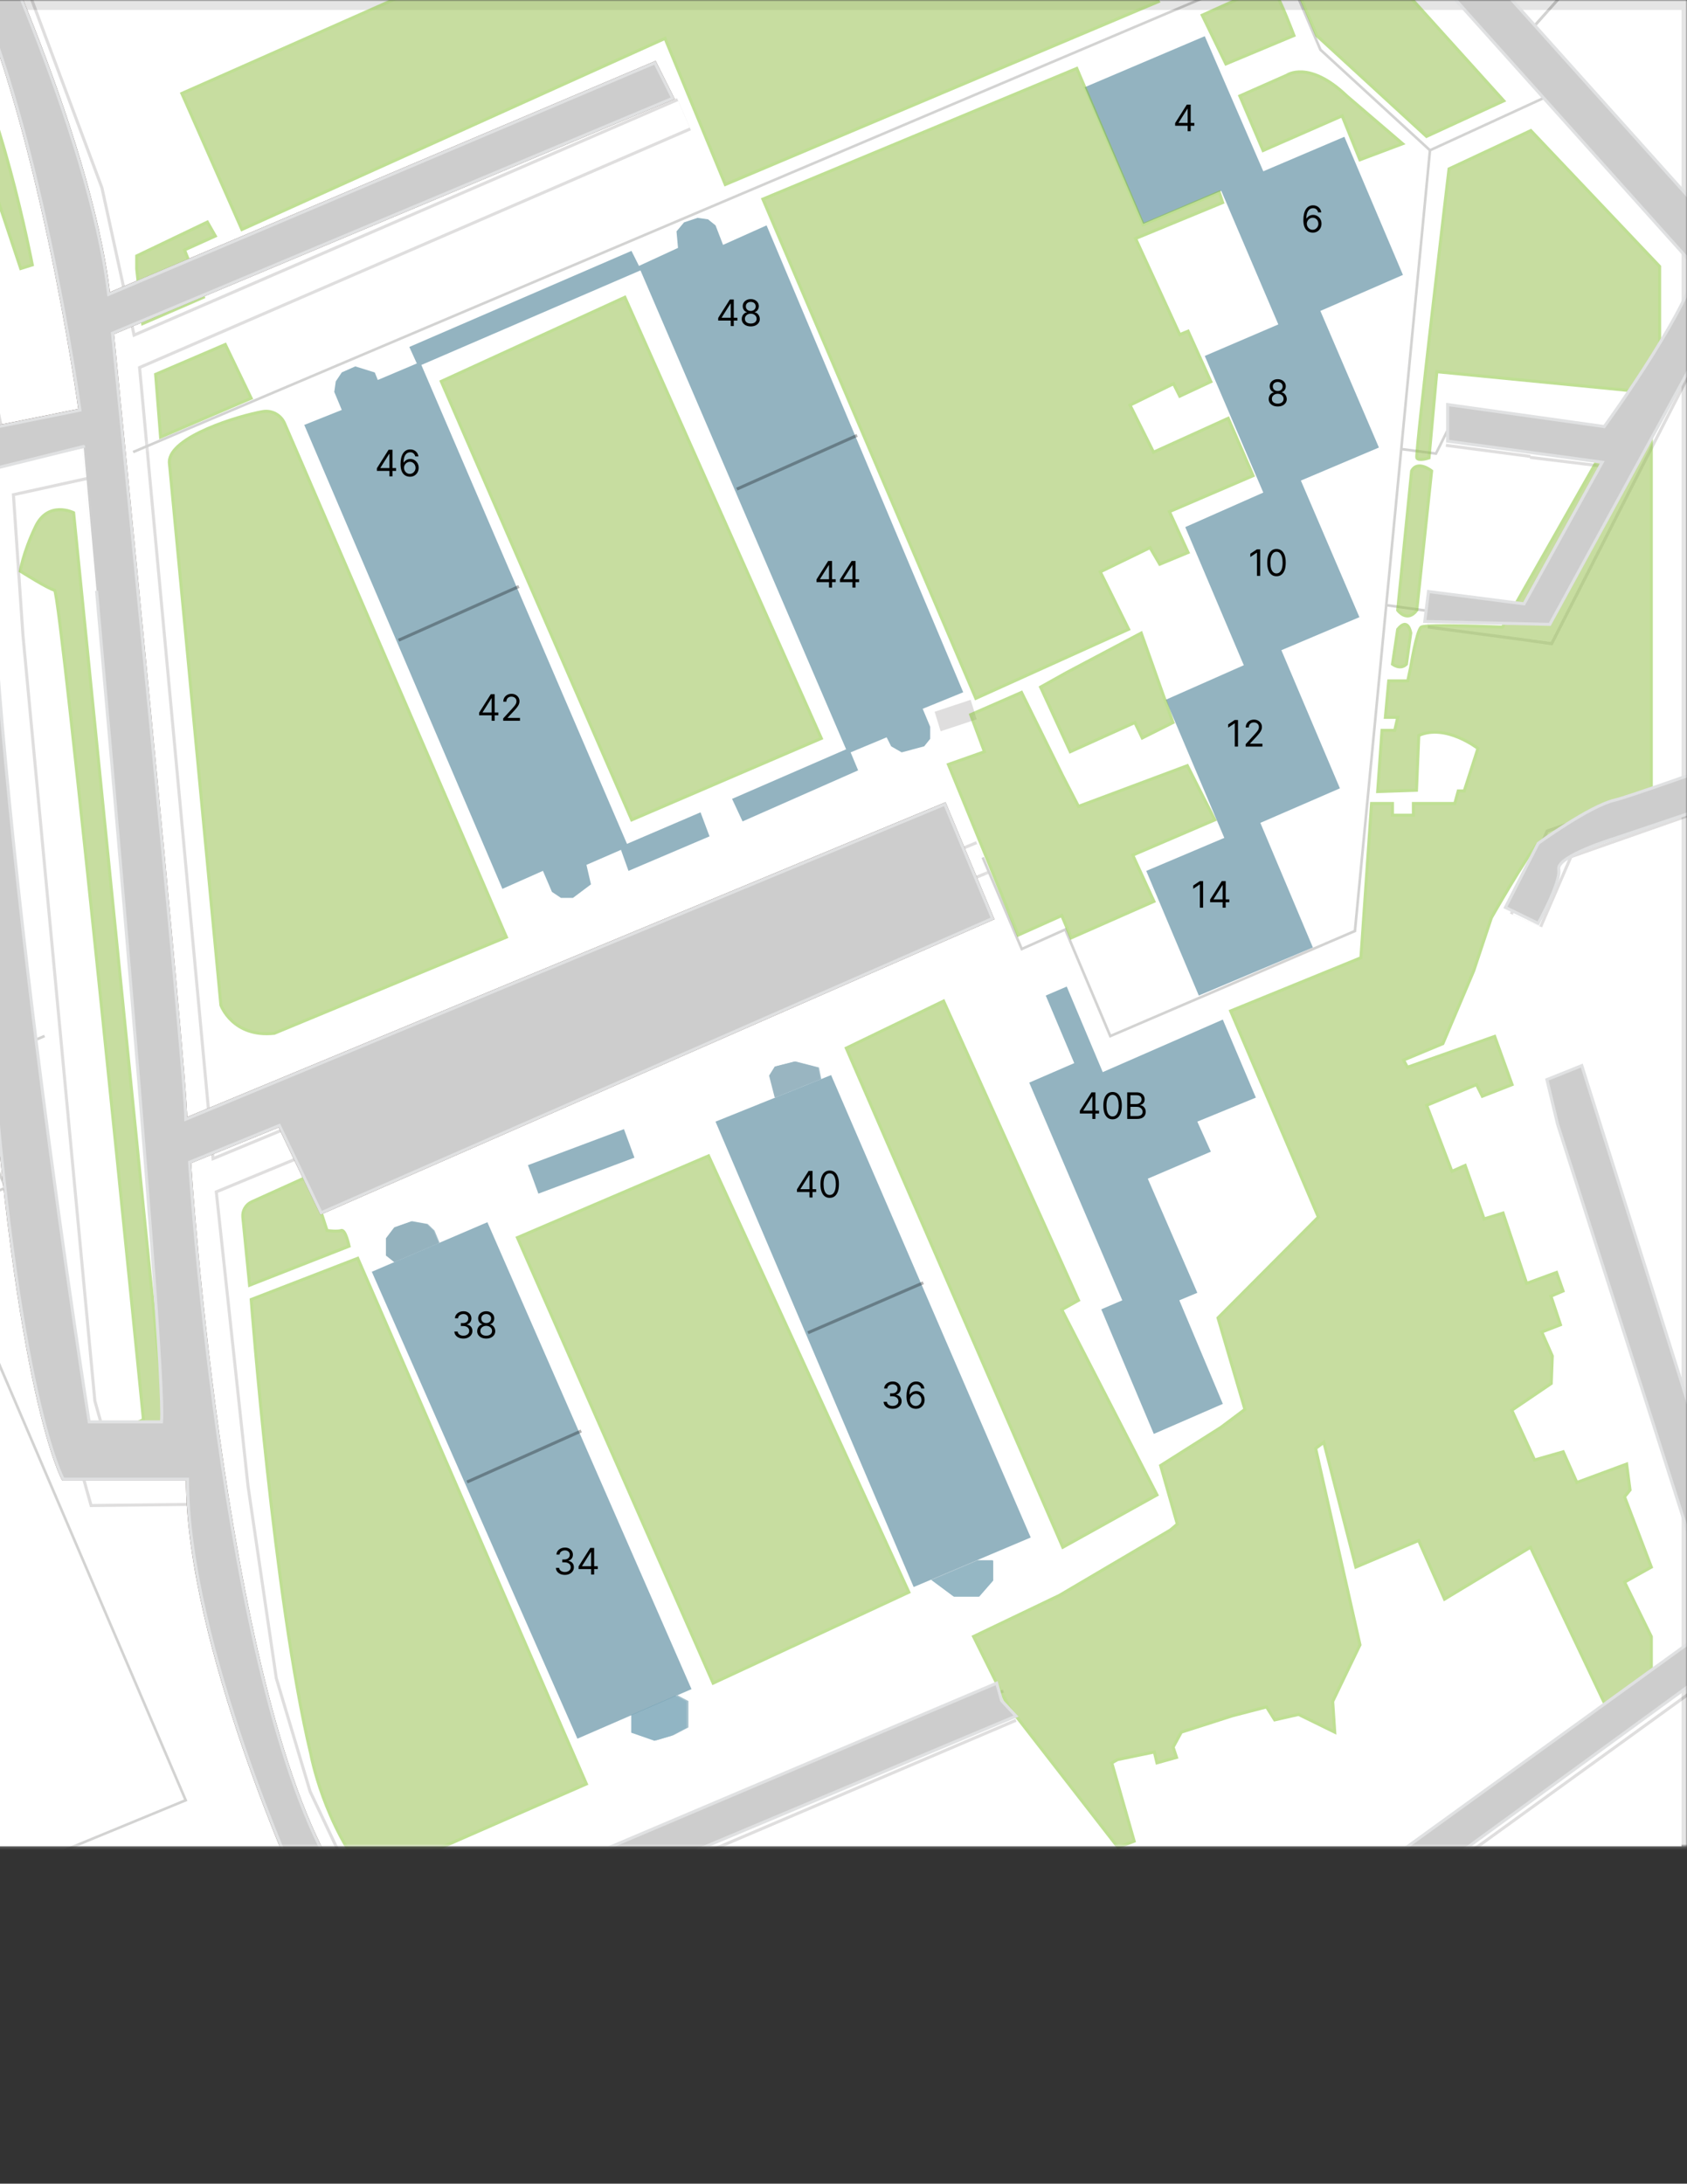 <svg width="554" height="717" viewBox="0 0 554 717" fill="none" xmlns="http://www.w3.org/2000/svg">
<rect x="0" y="0" width="554" height="717" fill="#333333" stroke="none"/>
<g clip-path="url(#clip0_346_6944)">
<rect x="-1.81" y="3.255" width="554" height="602.932" fill="white"/>
<mask id="mask0_346_6944" style="mask-type:alpha" maskUnits="userSpaceOnUse" x="-2" y="0" width="557" height="607">
<rect x="-1.81" width="555.911" height="606.187" fill="#D9D9D9"/>
</mask>
<g mask="url(#mask0_346_6944)">
<g opacity="0.87">
<mask id="mask1_346_6944" style="mask-type:luminance" maskUnits="userSpaceOnUse" x="-209" y="-30" width="909" height="659">
<path d="M699.927 -29.419H-208.456V628.882H699.927V-29.419Z" fill="white"/>
</mask>
<g mask="url(#mask1_346_6944)">
<path d="M699.927 -27.136H-208.457V631.164H699.927V-27.136Z" fill="white"/>
<path d="M274.901 1443.39L182.724 1280.71L128.012 1180.64L93.505 1102.76L-146.53 508.272" stroke="#DAD9D9" stroke-width="11.476"/>
<path d="M-378.198 55.264L-366.372 89.272L-72.104 787.278L23.029 1006.63L97.945 1183.1" stroke="#DAD9D9" stroke-width="11.476"/>
<path d="M-1434.49 370.744L-1444.84 360.881L-1446.32 351.017L-1515.82 295.81M-1309.78 117.367L-1342.8 161.239M-1341.82 281.026L-1263.95 341.165M-1214.15 381.589L-1265.42 343.14M-1125.44 176.034L-1166.35 143.989M-745.407 318.002L-766.605 288.424L-811.454 241.105L-863.701 196.742L-912.009 176.034M-831.659 337.227L-586.191 689.683M-803.076 108.988L-703.514 48.849M501.135 302.226L511.979 277.088L566.2 257.863M519.376 369.26L566.2 518.626" stroke="#DAD9D9" stroke-width="11.476"/>
<path d="M40.277 117.367L224.618 37.513" stroke="#DAD9D9" stroke-width="11.476"/>
<path d="M-1431.03 938.607L-1422.16 953.391L-1423.14 1011.06M-1232.39 1095.37L-1239.79 1087.48L-1249.65 1082.55L-1260.5 1081.07L-1274.3 1085.01L-1282.68 1091.9L-1288.59 1101.26L-1290.57 1112.11L-1287.12 1126.4L-1280.71 1135.27L-1271.84 1141.18L-1261 1144.14L-1250.16 1142.66L-1241.29 1138.72L-1233.4 1130.83L-1228.47 1120.97L-1227.49 1110.12L-1232.39 1095.37ZM-1232.39 1095.37L-1175.71 1053.97M-1192.46 771.01L-1172.26 809.459M-1172.26 809.459L-1208.73 842.976L-1211.2 885.363L-1194.93 926.769L-1154.02 992.331L-1138.24 1006.13L-1125.93 995.288L-1120.01 964.727L-1110.15 900.159L-1088.46 843.958L-1066.77 791.707L-1068.75 782.837L-1111.64 785.794L-1172.26 809.459ZM-1177.68 954.384L-1131.35 793.191M-897.718 1460.64L-849.409 1486.76M-1.126 158.282L43.724 148.418M171.88 1557.25L144.77 1574.01L116.677 1560.7L100.411 1563.65L69.853 1560.7L30.425 1539.02M68.369 682.285L131.46 794.184L140.82 799.607L155.602 799.116L235.45 764.606L281.784 738.977L289.181 729.113L295.094 707.423M130.478 645.8L331.576 560.032M226.592 1866.32L314.819 1913.15M273.908 1049.52L338.973 1082.06M338.973 1082.06L366.084 1100.3L293.633 1313.24M338.973 1082.06L451.845 1013.54M451.845 1013.54L457.758 1009.1L465.646 1007.62L475.006 1009.1L482.403 1012.55L504.091 1026.84M451.845 1013.54L399.107 1094.88L396.151 1115.09L409.952 1127.91L436.572 1156M433.113 -60.573L409.449 -40.367L353.756 -18.677M416.846 1135.29L470.075 1050.02L439.517 1031.77M566.2 1537.04L495.713 1536.06M-1423.14 1011.08L-1403.43 1016.99L-1390.61 1028.82L-1384.69 1044.59L-1386.18 1125.93L-1391.6 1141.22L-1405.4 1150.58L-1422.16 1153.54L-1437.44 1151.07L-1453.7 1140.72L-1460.6 1123.47L-1459.62 1045.08L-1454.2 1030.3L-1442.37 1016.01L-1423.14 1011.08Z" stroke="#DAD9D9" stroke-width="11.476"/>
<path d="M-1029.81 1852.52L-985.454 1837.74L-916.45 1706.62M-870.105 1528.66L-1016.99 1458.17M-705.98 1770.69L-889.83 1673.58M-567.47 1495.15L-718.297 1418.25M-543.807 1448.8L-634.008 1400.5M-517.689 1403.94L-565.495 1378.32M-219.974 1432.54L-400.377 1337.4M-194.839 1385.7L-324.467 1316.2M-79.992 1734.71L-257.929 1639.57M0.849 -10.789L-108.084 34.567M76.257 488.556L33.873 489.047L25.985 460.953L2.321 209.06M2.321 209.06L-1.126 158.293L-8.032 125.267M2.321 209.06L-44.994 231.241M-76.545 91.738L-24.298 70.539L-8.032 125.255L-58.304 146.946M128.012 1714L-23.305 1633.67M8.234 271.665L-20.851 283.001M4.296 1583.87L139.85 1656.82M65.412 387.993L322.707 281.517M317.775 1854.5L252.219 1819.51M451.845 1013.54L441.491 995.299L440.51 979.522L423.261 949.452" stroke="#DAD9D9" stroke-width="11.476"/>
<path d="M-1113.6 1555.29L-1098.31 1519.29L-1074.65 1493.67L-1045.56 1470.99L-1016.97 1458.18L-828.68 1413.81M-508.317 1333.45L-828.703 1413.81L-830.187 1448.32L-870.116 1528.67M-508.317 1333.45L-313.132 1287.12L-292.425 1286.63L-273.202 1291.07L-261.376 1296.99L-173.15 1346.77M-508.317 1333.45L-502.895 1378.3L-543.807 1448.8L-567.47 1495.15L-570.917 1528.16L-602.468 1595.21L-608.872 1627.74L-627.604 1661.26L-639.921 1669.15L-669.988 1718.94L-686.255 1732.26L-705.968 1770.7L-703.503 1786.97L-666.529 1808.65L-662.591 1829.85L-693.149 1886.04L-690.193 1903.29L-696.106 1913.15M65.903 1477.39L-173.15 1346.76L-219.974 1432.54M65.903 1477.39L131.46 1511.9L152.658 1527.18L297.08 1754.93M65.903 1477.39L4.285 1583.87L-23.316 1633.67L-41.558 1653.87L-80.003 1734.71L-40.576 1755.41L-28.75 1773.16L-59.799 1832.32L-60.29 1850.07L-96.27 1913.16M420.796 1913.14L297.08 1754.92L268.497 1788.43L200.966 1913.14M-602.468 -26.565L-667.043 -169.025M566.2 87.309L498.669 14.35L415.865 -80.791L332.569 -169.025M566.2 88.781L506.557 205.612L469.595 200.681M475.508 141.032L535.643 148.921M498.669 -169.025L482.894 -151.775" stroke="#DAD9D9" stroke-width="11.476"/>
<path d="M-1515.81 -157.198L-1493.14 -156.707L-1492.63 -169.025M-1515.81 33.574L-1500.52 36.531L-1488.2 42.444L-1460.61 62.159M-1383.22 128.212L-1515.81 295.319M-1383.22 128.212L-1464.06 66.098M-1383.22 128.212L-1246.2 239.62M-1246.2 239.62L-1207.26 269.69M-1246.2 239.62L-1101.28 66.109L-1060.86 25.195L-1016.99 -11.279L-920.879 -79.798M-1345.76 1913.15L-1407.38 1749.49L-1515.82 1789.92M-1207.26 269.69L-1087.97 365.321L-1069.73 383.564L-1055.93 401.807M-1207.26 269.69L-1323.09 416.088M-920.879 -79.798L-819.833 -129.583L-726.184 -169.013M-920.879 -79.798L-868.632 2.523L-791.741 127.242M-920.879 -79.798L-976.082 -169.025M-1282.18 -162.13L-1291.04 -169.025M-1008.61 1913.15L-1029.81 1852.52M-91.818 -169.025L-48.932 -106.42M566.189 541.298L352.272 696.087L317.764 705.95L281.784 707.925L242.357 705.95L202.427 696.087L167.919 679.328L138.834 656.165L114.189 626.587L96.941 590.113L85.606 552.155L76.245 488.568L65.401 388.005L40.265 117.378L28.439 63.153L0.838 -10.789L-22.323 -62.057L-48.943 -106.42L-2.119 -150.291L21.544 -169.025" stroke="#DAD9D9" stroke-width="11.476"/>
<path d="M503.11 297.294L511.979 277.087L638.652 232.725M519.376 369.26L572.113 536.857M587.398 342.649L637.179 489.55M1330.2 -160.155L1396.24 -118.749M1443.07 -71.921L1402.17 -93.611L1386.88 -103.965M1864.99 804.036L1792.05 757.208M1866.47 732.561L1827.03 702M1881.26 619.68L1916.74 666.017L1944.33 667.501L1955.18 658.14L1962.56 645.811M1974.9 884.393L2032.09 917.419M1996.59 813.9L2061.66 850.864M2030.12 1428.1L1990.19 1230.92L1993.64 1213.18L2003.01 1199.87M2074.97 1252.12L2064.63 1268.88L2061.67 1292.05L2086.31 1415.29M2204.61 270.181L2203.12 262.292L2139.05 223.353M2144.46 1402.47L2131.15 1330L2136.07 1314.73L2143.96 1301.91M2232.7 259.838L2147.43 210.053M2288.39 400.813L2353.46 484.116M2366.77 564.963L2322.4 509.265M2486.55 1484.29L2384.02 1428.1L2341.14 1435.99L2349.51 1486.76M2431.84 474.264L2404.71 442.219M2458.93 663.551L2520.05 746.363M2495.91 -169.025L2492.95 -122.197M2522.03 609.817L2584.63 695.094M2585.13 777.916L2545.69 725.666" stroke="#DAD9D9" stroke-width="11.476"/>
<path d="M712.096 435.324L707.164 427.926L671.675 322.934L610.068 152.859L595.286 125.746L566.691 87.788M503.11 19.281L566.691 87.8L506.557 205.612L503.11 205.121M503.11 144.982L535.643 148.921M638.652 232.725L687.451 202.165L703.226 188.363L717.027 174.07L734.275 148.441L809.683 10.422L885.593 -146.33L894.953 -169.002M1428.78 493.979L1265.62 631.998L1231.6 658.62L1196.13 678.335L1168.52 688.69L1137.48 696.087L1051.22 706.441L1007.36 714.821L965.463 725.175L909.769 745.883L848.653 774.971L801.338 799.618M1237.53 1559.22L1286.82 1549.86L1557.91 1492.68L1567.27 1485.77L1573.2 1472.47L1573.69 1456.69L1535.73 1284.66L1524.4 1265.93L1508.13 1248.17L1480.54 1228.95M1513.54 859.244L1595.87 704.455" stroke="#DAD9D9" stroke-width="11.476"/>
<path d="M504.091 1026.85L503.11 1026.36M575.07 1537.04L503.11 1536.06M671.675 322.934L810.185 226.812L865.388 295.33M971.856 1190.99L987.631 1176.7L992.072 1174.72L995.519 1174.23L999.96 1175.72L1021.65 1194.45L1068.96 1240.3L1135.01 1299.45L1139.94 1305.87L1142.41 1315.23L1139.45 1324.1L1071.43 1399.51L1068.47 1401.49L1063.54 1401.99L1058.61 1401.01L1056.63 1399.53L1024.1 1367.98L983.191 1332L963.968 1325.11L954.608 1323.13L940.807 1322.64L907.292 1325.59M965.452 725.163L1060.58 872.064L1172.97 982.97M991.569 -54.66L1001.92 -75.859L1013.75 -79.798L1104.93 -37.41M1378 347.079L1053.19 627.078M1154.72 864.175L1236.55 939.098L1288.3 990.858M1295.2 1881.61L1243.44 1892.95M1268.09 905.09L1319.84 956.359M1300.13 870.58L1351.88 919.874M1349.91 830.167L1394.28 876.996M1419.91 501.868L1664.86 643.345M1455.38 472.289L1428.78 493.979M1479.05 154.834L1588.97 63.644M1588.97 63.644L1760.5 -87.686M1588.97 63.644L1732.4 230.259M1760.5 -87.686L1802.89 -124.16M1760.5 -87.686L1899.01 5.479M1858.09 -169.025L1802.89 -124.172L1924.64 -41.851M1573.2 1472.47L1589.45 1545.91L1735.35 1515.84M1577.64 1492.68L1627.42 1483.31L1592.43 1316.69M1604.25 912.488L1587.99 939.601M1762.96 457.505L1588.97 358.426M1750.63 480.668L1884.2 550.671L1907.37 519.117L2170.58 110.472L2000.53 19.772L1917.24 -28.54M1774.8 1893.44L1821.62 1884.57M1774.8 1893.44L1778.74 1913.14M1774.8 1893.44L1763.46 1845.62L1883.72 1820.97M1985.75 1885.06L1919.7 1901.33L1890.62 1886.04M2012.86 -36.92L1942.87 -74.878M2037.5 -84.73L1969.49 -122.197M1970.46 1785.48L1989.2 1796.81L2003.49 1797.31L2072.98 1784M2042.93 1570.56L2202.13 1538.53M2132.63 1552.81L2124.74 1519.79M2263.74 -169.025L2305.14 -146.844L2316.98 -169.025M2357.4 1911.68L2433.31 1900.83M2585.13 1733.73L2424.44 1746.54L2406.69 1750.49L2391.42 1757.38L2379.1 1766.25L2369.73 1776.12L2361.36 1787.45L2354.94 1800.26L2350.99 1815.55L2349.03 1827.86L2348.05 1840.67L2357.91 1913.14M1587.98 939.601L1481.51 873.057L1451.45 863.194L1433.22 867.634L1413.49 888.834L1418.41 903.618L1527.84 1011.08L1543.61 998.758L1572.7 963.266L1587.98 939.601Z" stroke="#DAD9D9" stroke-width="11.476"/>
<path d="M503.11 586.654L892.008 305.182L948.695 271.665L997.003 247.018M1163.09 -169.025L1042.33 106.031L992.06 207.085L990.085 214.482L989.595 224.837L996.992 247.018L1151.27 166.672L1196.13 138.578L1233.58 105.551L1271.53 67.103L1303.58 26.679L1428.27 -169.013M1134.51 1598.16L1167.04 1626.26L1185.77 1652.88L1197.12 1676.04L1243.44 1892.93L1246.89 1913.14M1236.55 939.098L1320.82 847.417L1349.91 830.167L1372.09 822.279L1438.14 820.795L1454.39 824.733L1604.24 912.476L1661.92 952.398L2197.2 1340.84L2212.98 1355.13L2222.84 1370.4L2249.46 1494.14M1869.42 1913.13L1994.62 1755.38L2011.87 1726.3L2018.28 1696.23L2018.78 1672.08L2015.34 1647.43L2004.97 1601.11L2008.42 1574.98L2019.26 1555.27L2038.99 1540.98L2067.08 1530.64L2249.46 1494.15L2262.77 1562.18L2274.59 1587.32L2285.44 1602.1L2336.7 1643.02M1455.38 472.289L1588.97 358.415L1693.47 267.715L1732.4 230.248L1791.56 160.748L1844.78 90.745L1888.16 26.165L1917.24 -28.54L1995.12 -169.025M1509.62 -169.025L1585.02 -119.24M2585.13 1045.08L2445.15 1224.52L2419.52 1240.3L2391.43 1249.17L2358.88 1245.72L2331.77 1235.86L1751.63 819.322M1997.59 996.281L2086.79 793.191L2100.1 775.942L2119.33 758.692L2216.94 683.267M2032.09 390.95L2279.53 781.855L2309.58 816.365L2342.62 847.417L2544.2 1005.16L2585.12 1033.26M2179.46 624.612L2505.77 360.892M2585.13 -116.774L2420.99 -125.644L2343.61 -131.558M2585.13 121.317L2421.47 249.484M2582.65 459.469L2585.13 457.494" stroke="#DAD9D9" stroke-width="11.476"/>
<path d="M274.901 1443.39L182.724 1280.71L128.012 1180.64L93.505 1102.76L-146.53 508.272" stroke="white" stroke-width="9.476"/>
<path d="M-378.198 55.264L-366.372 89.272L-72.104 787.278L23.029 1006.63L97.945 1183.1" stroke="white" stroke-width="9.476"/>
<path d="M-1434.49 370.744L-1444.84 360.881L-1446.32 351.017L-1515.82 295.81M-1309.78 117.367L-1342.8 161.239M-1341.82 281.026L-1263.95 341.165M-1214.15 381.589L-1265.42 343.14M-1125.44 176.034L-1166.35 143.989M-745.407 318.002L-766.605 288.424L-811.454 241.105L-863.701 196.742L-912.009 176.034M-831.659 337.227L-586.191 689.683M-803.076 108.988L-703.514 48.849M501.135 302.226L511.979 277.088L566.2 257.863M519.376 369.26L566.2 518.626" stroke="white" stroke-width="9.476"/>
<path d="M40.277 117.367L224.618 37.513" stroke="white" stroke-width="9.476"/>
<path d="M-1431.03 938.607L-1422.16 953.391L-1423.14 1011.06M-1232.39 1095.37L-1239.79 1087.48L-1249.65 1082.55L-1260.5 1081.07L-1274.3 1085.01L-1282.68 1091.9L-1288.59 1101.26L-1290.57 1112.11L-1287.12 1126.4L-1280.71 1135.27L-1271.84 1141.18L-1261 1144.14L-1250.16 1142.66L-1241.29 1138.72L-1233.4 1130.83L-1228.47 1120.97L-1227.49 1110.12L-1232.39 1095.37ZM-1232.39 1095.37L-1175.71 1053.97M-1192.46 771.01L-1172.26 809.459M-1172.26 809.459L-1208.73 842.976L-1211.2 885.363L-1194.93 926.769L-1154.02 992.331L-1138.24 1006.13L-1125.93 995.288L-1120.01 964.727L-1110.15 900.159L-1088.46 843.958L-1066.77 791.707L-1068.75 782.837L-1111.64 785.794L-1172.26 809.459ZM-1177.68 954.384L-1131.35 793.191M-897.718 1460.64L-849.409 1486.76M-1.126 158.282L43.724 148.418M171.88 1557.25L144.77 1574.01L116.677 1560.7L100.411 1563.65L69.853 1560.7L30.425 1539.02M68.369 682.285L131.46 794.184L140.82 799.607L155.602 799.116L235.45 764.606L281.784 738.977L289.181 729.113L295.094 707.423M130.478 645.8L331.576 560.032M226.592 1866.32L314.819 1913.15M273.908 1049.52L338.973 1082.06M338.973 1082.06L366.084 1100.3L293.633 1313.24M338.973 1082.06L451.845 1013.54M451.845 1013.54L457.758 1009.1L465.646 1007.62L475.006 1009.1L482.403 1012.55L504.091 1026.84M451.845 1013.54L399.107 1094.88L396.151 1115.09L409.952 1127.91L436.572 1156M433.113 -60.573L409.449 -40.367L353.756 -18.677M416.846 1135.29L470.075 1050.02L439.517 1031.77M566.2 1537.04L495.713 1536.06M-1423.14 1011.08L-1403.43 1016.99L-1390.61 1028.82L-1384.69 1044.59L-1386.18 1125.93L-1391.6 1141.22L-1405.4 1150.58L-1422.16 1153.54L-1437.44 1151.07L-1453.7 1140.72L-1460.6 1123.47L-1459.62 1045.08L-1454.2 1030.3L-1442.37 1016.01L-1423.14 1011.08Z" stroke="white" stroke-width="9.476"/>
<path d="M-1029.81 1852.52L-985.454 1837.74L-916.45 1706.62M-870.105 1528.66L-1016.99 1458.17M-705.98 1770.69L-889.83 1673.58M-567.47 1495.15L-718.297 1418.25M-543.807 1448.8L-634.008 1400.5M-517.689 1403.94L-565.495 1378.32M-219.974 1432.54L-400.377 1337.4M-194.839 1385.7L-324.467 1316.2M-79.992 1734.71L-257.929 1639.57M0.849 -10.789L-108.084 34.567M76.257 488.556L33.873 489.047L25.985 460.953L2.321 209.06M2.321 209.06L-1.126 158.293L-8.032 125.267M2.321 209.06L-44.994 231.241M-76.545 91.738L-24.298 70.539L-8.032 125.255L-58.304 146.946M128.012 1714L-23.305 1633.67M8.234 271.665L-20.851 283.001M4.296 1583.87L139.85 1656.82M65.412 387.993L322.707 281.517M317.775 1854.5L252.219 1819.51M451.845 1013.54L441.491 995.299L440.51 979.522L423.261 949.452" stroke="white" stroke-width="9.476"/>
<path d="M-1113.6 1555.29L-1098.31 1519.29L-1074.65 1493.67L-1045.56 1470.99L-1016.97 1458.18L-828.68 1413.81M-508.317 1333.45L-828.703 1413.81L-830.187 1448.32L-870.116 1528.67M-508.317 1333.45L-313.132 1287.12L-292.425 1286.63L-273.202 1291.07L-261.376 1296.99L-173.15 1346.77M-508.317 1333.45L-502.895 1378.3L-543.807 1448.8L-567.47 1495.15L-570.917 1528.16L-602.468 1595.21L-608.872 1627.74L-627.604 1661.26L-639.921 1669.15L-669.988 1718.94L-686.255 1732.26L-705.968 1770.7L-703.503 1786.97L-666.529 1808.65L-662.591 1829.85L-693.149 1886.04L-690.193 1903.29L-696.106 1913.15M65.903 1477.39L-173.15 1346.76L-219.974 1432.54M65.903 1477.39L131.46 1511.9L152.658 1527.18L297.08 1754.93M65.903 1477.39L4.285 1583.87L-23.316 1633.67L-41.558 1653.87L-80.003 1734.71L-40.576 1755.41L-28.75 1773.16L-59.799 1832.32L-60.29 1850.07L-96.27 1913.16M420.796 1913.14L297.08 1754.92L268.497 1788.43L200.966 1913.14M-602.468 -26.565L-667.043 -169.025M566.2 87.309L498.669 14.35L415.865 -80.791L332.569 -169.025M566.2 88.781L506.557 205.612L469.595 200.681M475.508 141.032L535.643 148.921M498.669 -169.025L482.894 -151.775" stroke="white" stroke-width="9.476"/>
<path d="M-1515.81 -157.198L-1493.14 -156.707L-1492.63 -169.025M-1515.81 33.574L-1500.52 36.531L-1488.2 42.444L-1460.61 62.159M-1383.22 128.212L-1515.81 295.319M-1383.22 128.212L-1464.06 66.098M-1383.22 128.212L-1246.2 239.62M-1246.2 239.62L-1207.26 269.69M-1246.2 239.62L-1101.28 66.109L-1060.86 25.195L-1016.99 -11.279L-920.879 -79.798M-1345.76 1913.15L-1407.38 1749.49L-1515.82 1789.92M-1207.26 269.69L-1087.97 365.321L-1069.73 383.564L-1055.93 401.807M-1207.26 269.69L-1323.09 416.088M-920.879 -79.798L-819.833 -129.583L-726.184 -169.013M-920.879 -79.798L-868.632 2.523L-791.741 127.242M-920.879 -79.798L-976.082 -169.025M-1282.18 -162.13L-1291.04 -169.025M-1008.61 1913.15L-1029.81 1852.52M-91.818 -169.025L-48.932 -106.42M566.189 541.298L352.272 696.087L317.764 705.95L281.784 707.925L242.357 705.95L202.427 696.087L167.919 679.328L138.834 656.165L114.189 626.587L96.941 590.113L85.606 552.155L76.245 488.568L65.401 388.005L40.265 117.378L28.439 63.153L0.838 -10.789L-22.323 -62.057L-48.943 -106.42L-2.119 -150.291L21.544 -169.025" stroke="white" stroke-width="9.476"/>
<path d="M503.11 297.294L511.979 277.087L638.652 232.725M519.376 369.26L572.113 536.857M587.398 342.649L637.179 489.55M1330.2 -160.155L1396.24 -118.749M1443.07 -71.921L1402.17 -93.611L1386.88 -103.965M1864.99 804.036L1792.05 757.208M1866.47 732.561L1827.03 702M1881.26 619.68L1916.74 666.017L1944.33 667.501L1955.18 658.14L1962.56 645.811M1974.9 884.393L2032.09 917.419M1996.59 813.9L2061.66 850.864M2030.12 1428.1L1990.19 1230.92L1993.64 1213.18L2003.01 1199.87M2074.97 1252.12L2064.63 1268.88L2061.67 1292.05L2086.31 1415.29M2204.61 270.181L2203.12 262.292L2139.05 223.353M2144.46 1402.47L2131.15 1330L2136.07 1314.73L2143.96 1301.91M2232.7 259.838L2147.43 210.053M2288.39 400.813L2353.46 484.116M2366.77 564.963L2322.4 509.265M2486.55 1484.29L2384.02 1428.1L2341.14 1435.99L2349.51 1486.76M2431.84 474.264L2404.71 442.219M2458.93 663.551L2520.05 746.363M2495.91 -169.025L2492.95 -122.197M2522.03 609.817L2584.63 695.094M2585.13 777.916L2545.69 725.666" stroke="white" stroke-width="9.476"/>
<path d="M712.096 435.324L707.164 427.926L671.675 322.934L610.068 152.859L595.286 125.746L566.691 87.788M503.11 19.281L566.691 87.8L506.557 205.612L503.11 205.121M503.11 144.982L535.643 148.921M638.652 232.725L687.451 202.165L703.226 188.363L717.027 174.07L734.275 148.441L809.683 10.422L885.593 -146.33L894.953 -169.002M1428.78 493.979L1265.62 631.998L1231.6 658.62L1196.13 678.335L1168.52 688.69L1137.48 696.087L1051.22 706.441L1007.36 714.821L965.463 725.175L909.769 745.883L848.653 774.971L801.338 799.618M1237.53 1559.22L1286.82 1549.86L1557.91 1492.68L1567.27 1485.77L1573.2 1472.47L1573.69 1456.69L1535.73 1284.66L1524.4 1265.93L1508.13 1248.17L1480.54 1228.95M1513.54 859.244L1595.87 704.455" stroke="white" stroke-width="9.476"/>
<path d="M504.091 1026.85L503.11 1026.36M575.07 1537.04L503.11 1536.06M671.675 322.934L810.185 226.812L865.388 295.33M971.856 1190.99L987.631 1176.7L992.072 1174.72L995.519 1174.23L999.96 1175.72L1021.65 1194.45L1068.96 1240.3L1135.01 1299.45L1139.94 1305.87L1142.41 1315.23L1139.45 1324.1L1071.43 1399.51L1068.47 1401.49L1063.54 1401.99L1058.61 1401.01L1056.63 1399.53L1024.1 1367.98L983.191 1332L963.968 1325.11L954.608 1323.13L940.807 1322.64L907.292 1325.59M965.452 725.163L1060.58 872.064L1172.97 982.97M991.569 -54.66L1001.92 -75.859L1013.75 -79.798L1104.93 -37.41M1378 347.079L1053.19 627.078M1154.72 864.175L1236.55 939.098L1288.3 990.858M1295.2 1881.61L1243.44 1892.95M1268.09 905.09L1319.84 956.359M1300.13 870.58L1351.88 919.874M1349.91 830.167L1394.28 876.996M1419.91 501.868L1664.86 643.345M1455.38 472.289L1428.78 493.979M1479.05 154.834L1588.97 63.644M1588.97 63.644L1760.5 -87.686M1588.97 63.644L1732.4 230.259M1760.5 -87.686L1802.89 -124.16M1760.5 -87.686L1899.01 5.479M1858.09 -169.025L1802.89 -124.172L1924.64 -41.851M1573.2 1472.47L1589.45 1545.91L1735.35 1515.84M1577.64 1492.68L1627.42 1483.31L1592.43 1316.69M1604.25 912.488L1587.99 939.601M1762.96 457.505L1588.97 358.426M1750.63 480.668L1884.2 550.671L1907.37 519.117L2170.58 110.472L2000.53 19.772L1917.24 -28.54M1774.8 1893.44L1821.62 1884.57M1774.8 1893.44L1778.74 1913.14M1774.8 1893.44L1763.46 1845.62L1883.72 1820.97M1985.75 1885.06L1919.7 1901.33L1890.62 1886.04M2012.86 -36.92L1942.87 -74.878M2037.5 -84.73L1969.49 -122.197M1970.46 1785.48L1989.2 1796.81L2003.49 1797.31L2072.98 1784M2042.93 1570.56L2202.13 1538.53M2132.63 1552.81L2124.74 1519.79M2263.74 -169.025L2305.14 -146.844L2316.98 -169.025M2357.4 1911.68L2433.31 1900.83M2585.13 1733.73L2424.44 1746.54L2406.69 1750.49L2391.42 1757.38L2379.1 1766.25L2369.73 1776.12L2361.36 1787.45L2354.94 1800.26L2350.99 1815.55L2349.03 1827.86L2348.05 1840.67L2357.91 1913.14M1587.98 939.601L1481.51 873.057L1451.45 863.194L1433.22 867.634L1413.49 888.834L1418.41 903.618L1527.84 1011.08L1543.61 998.758L1572.7 963.266L1587.98 939.601Z" stroke="white" stroke-width="9.476"/>
<path d="M503.11 586.654L892.008 305.182L948.695 271.665L997.003 247.018M1163.09 -169.025L1042.33 106.031L992.06 207.085L990.085 214.482L989.595 224.837L996.992 247.018L1151.27 166.672L1196.13 138.578L1233.58 105.551L1271.53 67.103L1303.58 26.679L1428.27 -169.013M1134.51 1598.16L1167.04 1626.26L1185.77 1652.88L1197.12 1676.04L1243.44 1892.93L1246.89 1913.14M1236.55 939.098L1320.82 847.417L1349.91 830.167L1372.09 822.279L1438.14 820.795L1454.39 824.733L1604.24 912.476L1661.92 952.398L2197.2 1340.84L2212.98 1355.13L2222.84 1370.4L2249.46 1494.14M1869.42 1913.13L1994.62 1755.38L2011.87 1726.3L2018.28 1696.23L2018.78 1672.08L2015.34 1647.43L2004.97 1601.11L2008.42 1574.98L2019.26 1555.27L2038.99 1540.98L2067.08 1530.64L2249.46 1494.15L2262.77 1562.18L2274.59 1587.32L2285.44 1602.1L2336.7 1643.02M1455.38 472.289L1588.97 358.415L1693.47 267.715L1732.4 230.248L1791.56 160.748L1844.78 90.745L1888.16 26.165L1917.24 -28.54L1995.12 -169.025M1509.62 -169.025L1585.02 -119.24M2585.13 1045.08L2445.15 1224.52L2419.52 1240.3L2391.43 1249.17L2358.88 1245.72L2331.77 1235.86L1751.63 819.322M1997.59 996.281L2086.79 793.191L2100.1 775.942L2119.33 758.692L2216.94 683.267M2032.09 390.95L2279.53 781.855L2309.58 816.365L2342.62 847.417L2544.2 1005.16L2585.12 1033.26M2179.46 624.612L2505.77 360.892M2585.13 -116.774L2420.99 -125.644L2343.61 -131.558M2585.13 121.317L2421.47 249.484M2582.65 459.469L2585.13 457.494" stroke="white" stroke-width="9.476"/>
<path d="M-1515.81 -58.61L-1464.05 -57.126M-1515.81 956.359L-1501.02 979.522L-1484.27 1002.19L-1473.92 1003.18L-1463.56 1007.11L-1448.29 1022.89M-1393.57 -143.396L-1483.78 -145.371L-1485.26 -57.628M-1403.43 1016.99L-1382.72 1004.67L-1358.07 995.801L-1318.16 996.292M-1294.01 880.922L-1313.73 902.122L-1317.66 923.321L-1318.16 996.281L-1314.71 1153.52L-1307.8 1159.93M-1164.37 1234.37L-1166.35 1171.77L-1296.97 1169.79L-1307.81 1159.93M-1313.22 1164.87L-1307.8 1159.94L-1280.69 1135.29M-900.172 1738.16L-913.973 1748.02L-1004.17 1913.15M-900.172 1738.16L-892.284 1743.08L-906.085 1768.71L-907.067 1784.48M-900.172 1738.16L-884.887 1709.07L-911.998 1691.82M-1000.24 1906.26L-987.417 1913.15M-928.767 1846.61L-959.325 1831.32M-928.767 1846.61L-807.026 1913.15M-928.767 1846.61L-922.854 1813.09L-907.078 1784.49L-877.993 1797.81H-867.639L-817.368 1826.89L-821.808 1847.1M-821.808 1847.1L-778.922 1871.26M-821.808 1847.1L-843.987 1863.37L-850.391 1889.49M-873.564 1797.81L-875.538 1822.95L-879.488 1836.27M-906.587 1858.44L-879.477 1836.27L-843.987 1863.38M-902.638 1637.59L-905.594 1613.94L-863.199 1535.56L-870.105 1528.66M-875.036 1557.25L-850.882 1570.07L-840.529 1569.57L-644.35 1676.55M-822.299 1512.4L-822.79 1499.59M-822.299 1512.4L-790.257 1521.27L-783.351 1520.77L-730.123 1550.34L-734.563 1569.57M-822.299 1512.4L-828.703 1521.77L-845.46 1570.07M-734.563 1569.57L-692.67 1590.77M-734.563 1569.57L-756.742 1586.33L-762.655 1611.95M-849.41 1486.76L-822.79 1499.58L-788.784 1439.44L-781.878 1435.99L-769.562 1409.87L-772.518 1400.01M-692.67 1590.77L-704.005 1613.45L-708.446 1641.54M-692.67 1590.77L-675.913 1579.43L-605.916 1613.45M-821.317 1579.93L-793.716 1559.73M-793.716 1559.73L-787.803 1540.49L-787.312 1521.27M-793.716 1559.73L-778.922 1569.58L-768.568 1579.44L-756.742 1586.34M-796.181 1405.92L-630.07 1497.12M-630.07 1497.12L-570.918 1528.16M-630.07 1497.12L-640.424 1517.33M-691.677 1895.9L-759.699 1857.94L-773.991 1862.87L-783.853 1879.13L-790.257 1887.5L-792.232 1913.13M-581.271 1549.86L-785.828 1437.46M-718.297 1418.24L-739.494 1436.97L-750.339 1457.18M-611.338 1878.15L-587.675 1860.9L-573.383 1839.7M-696.608 1752.95L-575.358 1813.09L-573.383 1839.71L-536.912 1858.44L-527.05 1853.02L-520.646 1843.65L-466.915 1873.72L-435.867 1905.26M-435.867 1905.26L-396.93 1833.3M-435.867 1905.26L-400.377 1893.44L-356.509 1883.57M-435.867 1905.26L-439.805 1913.15M-543.316 1913.15L-671.963 1846.61M-396.93 1833.3L-600.494 1724.85M-396.93 1833.3L-376.223 1846.11M-376.223 1846.11L-410.731 1913.15M-376.223 1846.11L-370.801 1845.12M-361.441 1578.45L-558.11 1475.92M-361.441 1578.45L-344.193 1568.58L-323.486 1550.86M-361.441 1578.45L-327.926 1596.69M-312.151 1530.14L-346.156 1512.38M-415.662 1489.23L-399.396 1476.91L-347.64 1504.51L-346.156 1512.4L-361.441 1518.81L-374.26 1536.06M-415.662 1489.23L-449.667 1473.44M-415.662 1489.23L-417.637 1517.82M-449.667 1473.44L-454.108 1444.86L-507.336 1422.68L-541.843 1484.29M-449.667 1473.44L-465.443 1495.15L-494.026 1509.44M-475.785 1355.63L-505.852 1406.9L-517.678 1403.94M-475.785 1355.63L-276.65 1464.08M-475.785 1355.63L-468.388 1336.41L-471.344 1324.57M-233.296 1425.63L-250.053 1459.15L-270.258 1465.06L-276.661 1464.08L-323.486 1550.84L-310.667 1566.62L-293.909 1539.02L-297.848 1522.75L-304.754 1516.35M-436.848 1539.02L-417.625 1517.82L-374.248 1536.05L-378.198 1569.57M-419.6 1803.23L-391.508 1767.25M-391.508 1767.25L-368.838 1836.27L-346.167 1822.95L-326.944 1804.71M-391.508 1767.25L-371.794 1728.31L-363.416 1659.28L-310.678 1566.62M-268.283 1719.42L-285.531 1726.82L-326.933 1804.7L-301.306 1817.02L-293.909 1818M-268.283 1719.42L-249.06 1683.44L-286.524 1662.74L-265.817 1624.79L-282.574 1561.68M-268.283 1719.42L-293.909 1818.01L-275.177 1830.83M-282.574 1561.68L-310.667 1566.61M-282.574 1561.68L-257.439 1518.8M-257.439 1518.8L-91.327 1606.05M-257.439 1518.8L-221.458 1450.77L-219.974 1432.54M-385.595 1755.41L-378.198 1760.34M-315.096 1670.13L-317.561 1681.97L-315.587 1689.35L-303.27 1696.75L-291.935 1702.17L-287.996 1709.07L-292.437 1717.44L-300.816 1725.83L-320.529 1738.16L-324.479 1746.05L-329.901 1751.47L-337.789 1756.39L-368.347 1767.72L-372.285 1766.74L-378.198 1760.35L-371.292 1754.42L-363.895 1746.06L-354.032 1729.3V1708.59L-356.007 1697.25L-355.516 1692.81L-352.56 1688.37L-346.156 1684.92L-341.716 1676.55L-337.777 1666.68L-333.337 1662.24L-329.399 1660.77M-329.399 1660.77L-326.442 1652.88L-320.038 1645.98L-314.125 1643.51L-308.703 1646.96L-303.772 1651.4V1656.33L-308.703 1664.22L-315.107 1670.13L-329.399 1660.77ZM-275.177 1830.83L-124.351 1913.14M-275.177 1830.83L-264.824 1819.99L-252.005 1810.63M-297.859 1522.74L-260.395 1524.22M-91.327 1606.05L-85.414 1573.52L-76.545 1552.32L-56.34 1543.45L7.732 1577.96M-91.327 1606.05L-28.727 1639.57M-277.643 1756.89L-262.358 1763.79L-244.117 1768.23M-190.9 1817.51L-191.391 1810.61L-186.951 1799.28L-235.259 1771.67L-244.129 1768.23L-245.11 1797.31L-252.016 1810.63L-241.663 1815.07L-233.284 1820.98L-225.397 1828.87L-217.509 1835.28M-273.214 1464.59L-254.973 1514.37M-270.748 1633.67L-257.929 1639.58M437.062 1913.15L369.04 1829.35L338.973 1790.42L278.348 1703.66L188.146 1556.27L176.811 1536.06L138.856 1502.54L49.637 1452.76L-269.265 1278.24M-220.465 1860.9L-217.509 1835.27L-207.155 1830.34L-190.889 1817.53M-190.889 1817.52L-188.914 1821.96L-151.45 1842.17M-81.967 1157.96L-208.149 1199.37L-211.596 1203.81L-225.887 1217.61L-250.042 1223.53L-253.489 1229.44L-234.757 1233.88L-215.043 1227.97L-194.839 1230.43L-196.323 1241.28L-216.527 1245.72L-228.353 1251.14L-262.861 1257.55L-263.842 1260.99L-246.103 1270.35L-237.725 1292.03L-242.656 1307.32M-205.683 1465.56L-223.422 1499.07L-227.862 1534.09M-223.924 1455.72L-173.15 1482.83M-114.991 1535.56L-114.5 1512.38L-164.281 1484.29L-173.15 1482.82L-175.616 1527.17M-114.991 1535.56L-77.526 1555.29M-114.991 1535.56L-140.127 1549.85M-219.974 1305.36L-111.532 1284.17L-102.172 1286.63L-88.862 1298.46L1.34 1426.63M-166.255 1890.47L-165.765 1876.18L-164.281 1870.75L-151.462 1842.17L-144.065 1835.75L-129.773 1830.83L-67.664 1862.87M-202.726 1547.4L-197.304 1537.53L-185.969 1528.16L-175.616 1527.18L-140.127 1549.86L-146.53 1576.98M-36.124 181.947L-102.172 211.526L-111.041 213.01L-122.867 213.501M-135.697 209.06L-122.878 213.501L-199.77 31.108L-15.92 -48.256M-199.747 31.108L-242.633 56.737L-203.206 149.902L-191.38 165.679L-173.139 184.904L-149.978 200.68L-135.686 209.06L-139.133 216.948L-139.624 228.284L-136.177 239.62M-20.84 399.832L60.983 591.095L-1.126 616.723L-157.877 248.981L-136.188 239.62L-60.769 417.081M-54.365 190.326L-134.213 2.522M-118.438 39.487L-108.085 34.556M-94.284 96.179L-79.992 89.775L-76.545 91.749M-79.501 201.662L1.831 389.968L-81.967 426.933M-70.632 152.368L-58.304 146.946M-63.235 239.129L-44.994 231.241M89.076 1913.15L-59.776 1832.32M13.657 1708.09L23.519 1688.86M13.657 1708.09L-19.858 1768.23L-28.727 1773.15M13.657 1708.09L212.791 1819.01M23.519 1688.86L-41.547 1653.87M23.519 1688.86L254.685 1814.07M212.791 1819.01L244.342 1833.31M212.791 1819.01L177.302 1887.52L168.433 1890M-39.081 295.33L-21.342 287.933L-20.851 283.001M-15.92 1773.16L-22.323 1769.71M-14.436 352.501L14.65 340.172M35.836 1825.9L36.818 1816.04L35.836 1802.74L-13.454 1774.64M35.836 1825.9L25.483 1842.66L18.576 1850.06L4.285 1861.39L1.328 1865.83M35.836 1825.9L75.766 1846.11M75.766 1846.11L89.566 1833.3L144.769 1860.9L145.751 1867.8M75.766 1846.11L74.784 1864.84L73.3 1876.68M73.3 1876.68L56.052 1894.91M73.3 1876.68L94.007 1882.59L117.168 1892.46L114.702 1913.15M168.421 1889.99L162.999 1882.59L145.751 1867.81L127.019 1878.15L117.156 1892.44M168.433 1889.99L152.166 1913.15M43.724 148.43L421.287 -11.782M184.699 1913.15L231.523 1827.38M409.461 -40.367L433.615 16.324L469.595 49.351M469.595 49.351L444.95 305.684L364.611 340.195L349.828 305.193L335.537 311.598L322.718 281.528M469.595 49.351L512.481 29.635M358.687 1539.5L374.462 1530.14L401.573 1479.37L406.995 1461.62L409.461 1450.28V1409.87L414.392 1310.3L433.615 1252.63L453.328 1208.75L465.645 1198.4L479.446 1192.49M566.189 1226.48L524.296 1203.32L509.513 1196.41L496.203 1192.47H479.446L477.962 1175.72L479.446 1160.43L483.384 1146.63L493.247 1131.34L494.228 1129.37L493.738 1126.9L492.756 1125.42L464.664 1103.73L444.459 1091.41M455.292 198.706L469.583 200.68M460.223 147.448L471.558 148.932L475.496 141.044M548.461 990.858L563.746 1004.17M560.778 -132.06L566.2 -137.483" stroke="white" stroke-opacity="0.113" stroke-width="3.165"/>
<path d="M14.148 1134.31L0.347 1135.8L-69.65 1160.93L-76.556 1160.44L-81.978 1157.98M498.669 14.349L527.252 -17.695L566.189 -43.826M566.2 -58.61L553.381 -84.73L560.778 -132.049L566.2 -159.162" stroke="white" stroke-opacity="0.113" stroke-width="3.165"/>
<path d="M503.11 9.418L527.264 -17.695L566.2 -43.324L567.684 -55.653L553.381 -84.729L560.778 -132.048L568.175 -169.013" stroke="white" stroke-opacity="0.113" stroke-width="3.165"/>
<path d="M846.656 1494.64L503.098 1440.91M894.964 1375.85L871.803 1366.49L845.183 1351.69L842.717 1331.97L822.513 1333.94L657.886 1243.73L615.992 1219.09L551.418 1185.08M653.445 273.64L664.78 269.701L681.537 221.389L687.45 202.165M1079.8 1407.89L953.123 1285.64L911.23 1246.21L806.246 1137.27L719.995 1043.61M985.165 1769.71L899.404 1886.05L893.491 1887.03L884.622 1883.08M985.165 1769.71L981.227 1767.25H975.314M985.165 1769.71L1019.67 1725.34L1044.81 1730.76M990.097 214.482L968.899 214.973L944.745 244.061L906.79 281.026L892.007 305.182M938.341 1779.07L942.781 1774.15M946.72 1770.2L955.589 1767.72M962.495 1767.25H969.401" stroke="white" stroke-opacity="0.113" stroke-width="3.165"/>
<path d="M-1515.81 -58.61L-1464.05 -57.126M-1515.81 956.359L-1501.02 979.522L-1484.27 1002.19L-1473.92 1003.18L-1463.56 1007.11L-1448.29 1022.89M-1393.57 -143.396L-1483.78 -145.371L-1485.26 -57.628M-1403.43 1016.99L-1382.72 1004.67L-1358.07 995.801L-1318.16 996.292M-1294.01 880.922L-1313.73 902.122L-1317.66 923.321L-1318.16 996.281L-1314.71 1153.52L-1307.8 1159.93M-1164.37 1234.37L-1166.35 1171.77L-1296.97 1169.79L-1307.81 1159.93M-1313.22 1164.87L-1307.8 1159.94L-1280.69 1135.29M-900.172 1738.16L-913.973 1748.02L-1004.17 1913.15M-900.172 1738.16L-892.284 1743.08L-906.085 1768.71L-907.067 1784.48M-900.172 1738.16L-884.887 1709.07L-911.998 1691.82M-1000.24 1906.26L-987.417 1913.15M-928.767 1846.61L-959.325 1831.32M-928.767 1846.61L-807.026 1913.15M-928.767 1846.61L-922.854 1813.09L-907.078 1784.49L-877.993 1797.81H-867.639L-817.368 1826.89L-821.808 1847.1M-821.808 1847.1L-778.922 1871.26M-821.808 1847.1L-843.987 1863.37L-850.391 1889.49M-873.564 1797.81L-875.538 1822.95L-879.488 1836.27M-906.587 1858.44L-879.477 1836.27L-843.987 1863.38M-902.638 1637.59L-905.594 1613.94L-863.199 1535.56L-870.105 1528.66M-875.036 1557.25L-850.882 1570.07L-840.529 1569.57L-644.35 1676.55M-822.299 1512.4L-822.79 1499.59M-822.299 1512.4L-790.257 1521.27L-783.351 1520.77L-730.123 1550.34L-734.563 1569.57M-822.299 1512.4L-828.703 1521.77L-845.46 1570.07M-734.563 1569.57L-692.67 1590.77M-734.563 1569.57L-756.742 1586.33L-762.655 1611.95M-849.41 1486.76L-822.79 1499.58L-788.784 1439.44L-781.878 1435.99L-769.562 1409.87L-772.518 1400.01M-692.67 1590.77L-704.005 1613.45L-708.446 1641.54M-692.67 1590.77L-675.913 1579.43L-605.916 1613.45M-821.317 1579.93L-793.716 1559.73M-793.716 1559.73L-787.803 1540.49L-787.312 1521.27M-793.716 1559.73L-778.922 1569.58L-768.568 1579.44L-756.742 1586.34M-796.181 1405.92L-630.07 1497.12M-630.07 1497.12L-570.918 1528.16M-630.07 1497.12L-640.424 1517.33M-691.677 1895.9L-759.699 1857.94L-773.991 1862.87L-783.853 1879.13L-790.257 1887.5L-792.232 1913.13M-581.271 1549.86L-785.828 1437.46M-718.297 1418.24L-739.494 1436.97L-750.339 1457.18M-611.338 1878.15L-587.675 1860.9L-573.383 1839.7M-696.608 1752.95L-575.358 1813.09L-573.383 1839.71L-536.912 1858.44L-527.05 1853.02L-520.646 1843.65L-466.915 1873.72L-435.867 1905.26M-435.867 1905.26L-396.93 1833.3M-435.867 1905.26L-400.377 1893.44L-356.509 1883.57M-435.867 1905.26L-439.805 1913.15M-543.316 1913.15L-671.963 1846.61M-396.93 1833.3L-600.494 1724.85M-396.93 1833.3L-376.223 1846.11M-376.223 1846.11L-410.731 1913.15M-376.223 1846.11L-370.801 1845.12M-361.441 1578.45L-558.11 1475.92M-361.441 1578.45L-344.193 1568.58L-323.486 1550.86M-361.441 1578.45L-327.926 1596.69M-312.151 1530.14L-346.156 1512.38M-415.662 1489.23L-399.396 1476.91L-347.64 1504.51L-346.156 1512.4L-361.441 1518.81L-374.26 1536.06M-415.662 1489.23L-449.667 1473.44M-415.662 1489.23L-417.637 1517.82M-449.667 1473.44L-454.108 1444.86L-507.336 1422.68L-541.843 1484.29M-449.667 1473.44L-465.443 1495.15L-494.026 1509.44M-475.785 1355.63L-505.852 1406.9L-517.678 1403.94M-475.785 1355.63L-276.65 1464.08M-475.785 1355.63L-468.388 1336.41L-471.344 1324.57M-233.296 1425.63L-250.053 1459.15L-270.258 1465.06L-276.661 1464.08L-323.486 1550.84L-310.667 1566.62L-293.909 1539.02L-297.848 1522.75L-304.754 1516.35M-436.848 1539.02L-417.625 1517.82L-374.248 1536.05L-378.198 1569.57M-419.6 1803.23L-391.508 1767.25M-391.508 1767.25L-368.838 1836.27L-346.167 1822.95L-326.944 1804.71M-391.508 1767.25L-371.794 1728.31L-363.416 1659.28L-310.678 1566.62M-268.283 1719.42L-285.531 1726.82L-326.933 1804.7L-301.306 1817.02L-293.909 1818M-268.283 1719.42L-249.06 1683.44L-286.524 1662.74L-265.817 1624.79L-282.574 1561.68M-268.283 1719.42L-293.909 1818.01L-275.177 1830.83M-282.574 1561.68L-310.667 1566.61M-282.574 1561.68L-257.439 1518.8M-257.439 1518.8L-91.327 1606.05M-257.439 1518.8L-221.458 1450.77L-219.974 1432.54M-385.595 1755.41L-378.198 1760.34M-315.096 1670.13L-317.561 1681.97L-315.587 1689.35L-303.27 1696.75L-291.935 1702.17L-287.996 1709.07L-292.437 1717.44L-300.816 1725.83L-320.529 1738.16L-324.479 1746.05L-329.901 1751.47L-337.789 1756.39L-368.347 1767.72L-372.285 1766.74L-378.198 1760.35L-371.292 1754.42L-363.895 1746.06L-354.032 1729.3V1708.59L-356.007 1697.25L-355.516 1692.81L-352.56 1688.37L-346.156 1684.92L-341.716 1676.55L-337.777 1666.68L-333.337 1662.24L-329.399 1660.77M-329.399 1660.77L-326.442 1652.88L-320.038 1645.98L-314.125 1643.51L-308.703 1646.96L-303.772 1651.4V1656.33L-308.703 1664.22L-315.107 1670.13L-329.399 1660.77ZM-275.177 1830.83L-124.351 1913.14M-275.177 1830.83L-264.824 1819.99L-252.005 1810.63M-297.859 1522.74L-260.395 1524.22M-91.327 1606.05L-85.414 1573.52L-76.545 1552.32L-56.34 1543.45L7.732 1577.96M-91.327 1606.05L-28.727 1639.57M-277.643 1756.89L-262.358 1763.79L-244.117 1768.23M-190.9 1817.51L-191.391 1810.61L-186.951 1799.28L-235.259 1771.67L-244.129 1768.23L-245.11 1797.31L-252.016 1810.63L-241.663 1815.07L-233.284 1820.98L-225.397 1828.87L-217.509 1835.28M-273.214 1464.59L-254.973 1514.37M-270.748 1633.67L-257.929 1639.58M437.062 1913.15L369.04 1829.35L338.973 1790.42L278.348 1703.66L188.146 1556.27L176.811 1536.06L138.856 1502.54L49.637 1452.76L-269.265 1278.24M-220.465 1860.9L-217.509 1835.27L-207.155 1830.34L-190.889 1817.53M-190.889 1817.52L-188.914 1821.96L-151.45 1842.17M-81.967 1157.96L-208.149 1199.37L-211.596 1203.81L-225.887 1217.61L-250.042 1223.53L-253.489 1229.44L-234.757 1233.88L-215.043 1227.97L-194.839 1230.43L-196.323 1241.28L-216.527 1245.72L-228.353 1251.14L-262.861 1257.55L-263.842 1260.99L-246.103 1270.35L-237.725 1292.03L-242.656 1307.32M-205.683 1465.56L-223.422 1499.07L-227.862 1534.09M-223.924 1455.72L-173.15 1482.83M-114.991 1535.56L-114.5 1512.38L-164.281 1484.29L-173.15 1482.82L-175.616 1527.17M-114.991 1535.56L-77.526 1555.29M-114.991 1535.56L-140.127 1549.85M-219.974 1305.36L-111.532 1284.17L-102.172 1286.63L-88.862 1298.46L1.34 1426.63M-166.255 1890.47L-165.765 1876.18L-164.281 1870.75L-151.462 1842.17L-144.065 1835.75L-129.773 1830.83L-67.664 1862.87M-202.726 1547.4L-197.304 1537.53L-185.969 1528.16L-175.616 1527.18L-140.127 1549.86L-146.53 1576.98M-36.124 181.947L-102.172 211.526L-111.041 213.01L-122.867 213.501M-135.697 209.06L-122.878 213.501L-199.77 31.108L-15.92 -48.256M-199.747 31.108L-242.633 56.737L-203.206 149.902L-191.38 165.679L-173.139 184.904L-149.978 200.68L-135.686 209.06L-139.133 216.948L-139.624 228.284L-136.177 239.62M-20.84 399.832L60.983 591.095L-1.126 616.723L-157.877 248.981L-136.188 239.62L-60.769 417.081M-54.365 190.326L-134.213 2.522M-118.438 39.487L-108.085 34.556M-94.284 96.179L-79.992 89.775L-76.545 91.749M-79.501 201.662L1.831 389.968L-81.967 426.933M-70.632 152.368L-58.304 146.946M-63.235 239.129L-44.994 231.241M89.076 1913.15L-59.776 1832.32M13.657 1708.09L23.519 1688.86M13.657 1708.09L-19.858 1768.23L-28.727 1773.15M13.657 1708.09L212.791 1819.01M23.519 1688.86L-41.547 1653.87M23.519 1688.86L254.685 1814.07M212.791 1819.01L244.342 1833.31M212.791 1819.01L177.302 1887.52L168.433 1890M-39.081 295.33L-21.342 287.933L-20.851 283.001M-15.92 1773.16L-22.323 1769.71M-14.436 352.501L14.65 340.172M35.836 1825.9L36.818 1816.04L35.836 1802.74L-13.454 1774.64M35.836 1825.9L25.483 1842.66L18.576 1850.06L4.285 1861.39L1.328 1865.83M35.836 1825.9L75.766 1846.11M75.766 1846.11L89.566 1833.3L144.769 1860.9L145.751 1867.8M75.766 1846.11L74.784 1864.84L73.3 1876.68M73.3 1876.68L56.052 1894.91M73.3 1876.68L94.007 1882.59L117.168 1892.46L114.702 1913.15M168.421 1889.99L162.999 1882.59L145.751 1867.81L127.019 1878.15L117.156 1892.44M168.433 1889.99L152.166 1913.15M43.724 148.43L421.287 -11.782M184.699 1913.15L231.523 1827.38M409.461 -40.367L433.615 16.324L469.595 49.351M469.595 49.351L444.95 305.684L364.611 340.195L349.828 305.193L335.537 311.598L322.718 281.528M469.595 49.351L512.481 29.635M358.687 1539.5L374.462 1530.14L401.573 1479.37L406.995 1461.62L409.461 1450.28V1409.87L414.392 1310.3L433.615 1252.63L453.328 1208.75L465.645 1198.4L479.446 1192.49M566.189 1226.48L524.296 1203.32L509.513 1196.41L496.203 1192.47H479.446L477.962 1175.72L479.446 1160.43L483.384 1146.63L493.247 1131.34L494.228 1129.37L493.738 1126.9L492.756 1125.42L464.664 1103.73L444.459 1091.41M455.292 198.706L469.583 200.68M460.223 147.448L471.558 148.932L475.496 141.044M548.461 990.858L563.746 1004.17M560.778 -132.06L566.2 -137.483" stroke="#CCCCCB" stroke-width="0.858"/>
<path d="M14.148 1134.31L0.347 1135.8L-69.65 1160.93L-76.556 1160.44L-81.978 1157.98M498.669 14.349L527.252 -17.695L566.189 -43.826M566.2 -58.61L553.381 -84.73L560.778 -132.049L566.2 -159.162" stroke="#CCCCCB" stroke-width="0.858"/>
<path d="M503.11 9.418L527.264 -17.695L566.2 -43.324L567.684 -55.653L553.381 -84.729L560.778 -132.048L568.175 -169.013" stroke="#CCCCCB" stroke-width="0.858"/>
<path d="M846.656 1494.64L503.098 1440.91M894.964 1375.85L871.803 1366.49L845.183 1351.69L842.717 1331.97L822.513 1333.94L657.886 1243.73L615.992 1219.09L551.418 1185.08M653.445 273.64L664.78 269.701L681.537 221.389L687.45 202.165M1079.8 1407.89L953.123 1285.64L911.23 1246.21L806.246 1137.27L719.995 1043.61M985.165 1769.71L899.404 1886.05L893.491 1887.03L884.622 1883.08M985.165 1769.71L981.227 1767.25H975.314M985.165 1769.71L1019.67 1725.34L1044.81 1730.76M990.097 214.482L968.899 214.973L944.745 244.061L906.79 281.026L892.007 305.182M938.341 1779.07L942.781 1774.15M946.72 1770.2L955.589 1767.72M962.495 1767.25H969.401" stroke="#CCCCCB" stroke-width="0.858"/>
<path d="M308.906 240.111L306.931 233.707L318.757 229.769L320.732 236.173L308.906 240.111Z" fill="#DAD9D9"/>
<path d="M173.364 382.571L204.904 370.744L208.351 380.105L176.8 391.932L173.364 382.571Z" fill="#83A8B7"/>
<path d="M123.081 122.299L124.063 124.765L136.882 119.342L134.416 113.92L207.37 82.377L209.835 87.309L222.654 81.396L222.163 75.973L224.629 73.016L229.07 71.532L232.517 72.023L234.982 73.998L237.448 80.402L251.74 73.998L316.314 227.303L303.005 232.725L305.47 238.639V242.589L303.495 245.055L296.098 247.03L292.651 245.055L291.167 242.098L279.341 247.03L281.807 252.943L243.852 269.702L240.405 262.304L277.857 246.025L210.326 88.782L138.366 119.833L205.897 277.076L230.051 266.722L233.008 274.611L206.388 285.947L203.922 279.04L192.587 283.972L194.071 290.376L188.158 294.817H184.209L181.252 292.842L178.296 285.935L164.986 291.849L99.92 139.526L112.237 134.594L109.771 128.68L110.262 125.233L112.237 122.276L116.677 120.301L123.081 122.299Z" fill="#83A8B7"/>
<path d="M460.714 90.266L433.604 102.093L452.826 146.946L427.2 157.791L446.423 202.644L420.796 213.489L440.019 258.845L413.89 270.181L431.138 311.096L393.674 326.873L376.426 285.958L402.052 275.113L382.83 229.757L408.456 218.421L389.233 173.066L414.86 161.73L395.637 116.876L419.791 106.522L401.059 62.651L375.433 73.496L356.21 28.642L395.637 11.884L414.86 56.246L441.48 44.91L460.714 90.266Z" fill="#83A8B7"/>
<path d="M412.417 360.39L393.194 368.278L397.635 378.142L376.928 387.012L393.194 424.479L387.281 426.945L401.573 460.953L378.903 470.816L361.655 429.901L368.549 426.945L337.991 355.47L352.774 349.065L343.414 326.884L350.308 323.927L362.134 352.022L401.562 334.772L412.417 360.39Z" fill="#83A8B7"/>
<path d="M122.099 417.572L160.054 401.305L227.083 554.609L189.619 570.877L122.099 417.572Z" fill="#83A8B7"/>
<path d="M338.482 504.824L300.037 521.092L234.971 368.278L272.926 352.992L338.482 504.824Z" fill="#83A8B7"/>
</g>
</g>
<path d="M-9.185 -37.17C-9.185 -37.17 29.444 42.639 35.676 96.636L215.075 20.628L220.919 32.261L36.921 109.41C36.921 109.41 61.006 351.691 61.006 367.479L310.264 264.051L325.926 301.575L105.445 398.211L91.736 369.546L62.251 381.589C62.251 381.589 73.745 567.407 113.938 621.13H98.71C98.71 621.13 61.554 540.088 61.554 485.657H20.757C20.757 485.657 5.335 458.59 -3.397 333.734C-3.397 333.734 -15.783 117.173 -36.489 71.646L-138.208 110.324V90.848L-32.837 50.755C-32.837 50.755 -7.86 109.89 -4.208 140.804L26.248 134.662C26.248 134.662 12.846 36.394 -12.735 -14.122L-117.502 31.611L-138.208 39.316V21.873L-22.483 -30.515L-27.357 -37.17H-9.185Z" stroke="#594A42" stroke-miterlimit="10"/>
<g opacity="0.71">
<path d="M129.725 414.307L127.019 412.15V406.487L129.725 402.926L135.318 400.951L140.455 401.875L142.692 404.022L144.359 408.029L129.725 414.307Z" fill="#83A8B7"/>
<path d="M129.437 414.405L126.732 412.248V406.586L129.437 403.024L135.031 401.049L140.168 401.974L142.405 404.12L144.071 408.127L129.437 414.405Z" fill="#6892A3"/>
<path d="M254.719 360.333L252.87 353.141L254.719 350.161L261.226 348.506L268.942 350.492L269.718 354.294L254.719 360.333Z" fill="#83A8B7"/>
<path d="M254.408 360.368L252.559 353.176L254.408 350.197L260.915 348.542L268.631 350.528L269.407 354.329L254.408 360.368Z" fill="#6F97A8"/>
<path d="M207.929 562.932V568.777L215.531 571.425L221.125 569.77L226.079 567.178V558.525L222.472 556.619L207.929 562.932Z" fill="#83A8B7"/>
<path d="M207.297 563.074V568.919L214.9 571.568L220.493 569.912L225.447 567.321V558.668L221.84 556.761L207.297 563.074Z" fill="#6497AC"/>
<path d="M305.733 518.683L313.061 524.129H321.326L325.937 518.832V512.268H320.892L305.733 518.683Z" fill="#83A8B7"/>
<path d="M305.967 518.817L313.296 524.263H321.56L326.172 518.966V512.401H321.126L305.967 518.817Z" fill="#6999AC"/>
</g>
<path opacity="0.3" d="M130.901 210.213L170.408 192.564" stroke="black" stroke-miterlimit="10"/>
<path opacity="0.3" d="M241.969 160.599L281.476 142.95" stroke="black" stroke-miterlimit="10"/>
<path opacity="0.3" d="M153.377 486.604L190.875 469.846" stroke="black" stroke-miterlimit="10"/>
<path opacity="0.3" d="M265.324 437.596L303.199 421.191" stroke="black" stroke-miterlimit="10"/>
<g opacity="0.56">
<path d="M55.607 151.741L72.547 330.058C72.547 330.058 76.405 340.754 90.08 339.27L166.298 307.694L93.459 139.035C92.249 136.238 89.304 134.628 86.302 135.142C78.642 136.455 55.607 143.338 55.607 151.741Z" fill="#9BC255" stroke="#8DC63F" stroke-miterlimit="10"/>
<path d="M205.201 97.606L144.907 125.222L207.45 269.2L269.718 242.441L205.201 97.606Z" fill="#9BC255" stroke="#8DC63F" stroke-miterlimit="10"/>
<path d="M250.53 65.379L320.458 229.3L370.639 206.606L361.324 187.758L377.67 179.812L380.855 185.258L390.158 181.399L384.028 167.997L411.504 156.193L403.331 137.345L378.812 148.476L371.084 133.03L385.387 125.998L387.43 130.084L397.646 125.313L390.158 108.737L387.43 109.878L372.91 78.313L401.516 66.509L400.375 63.107L375.399 73.77L353.607 22.466L250.53 65.379Z" fill="#9BC255" stroke="#8DC63F" stroke-miterlimit="10"/>
<path d="M81.964 421.99L79.75 399.684C79.533 397.537 80.72 395.494 82.683 394.604L101.564 386.064L107.397 404.033C107.397 404.033 110.662 404.501 112.066 404.033C113.47 403.565 114.634 409.17 114.634 409.17L81.964 421.99Z" fill="#9BC255" stroke="#8DC63F" stroke-miterlimit="10"/>
<path d="M169.917 406.362L232.677 379.523L298.461 522.782L234.195 552.646L169.917 406.362Z" fill="#9BC255" stroke="#8DC63F" stroke-miterlimit="10"/>
<path d="M82.489 426.682C82.489 426.682 89.955 525.293 102.078 575.946C102.078 575.946 106.278 599.268 121.198 616.997L192.564 585.741L117.476 413.154L82.489 426.682Z" fill="#9BC255" stroke="#8DC63F" stroke-miterlimit="10"/>
<path d="M277.914 344.145L309.865 328.688L354.178 426.933L348.676 430.027L379.942 490.84L349.019 508.021L277.914 344.145Z" fill="#9BC255" stroke="#8DC63F" stroke-miterlimit="10"/>
<path d="M385.204 237.235L375.113 242.303L372.682 237.235L351.461 246.824L341.724 225.602L350.423 220.739L374.771 207.861L385.204 237.235Z" fill="#9BC255" stroke="#8DC63F" stroke-miterlimit="10"/>
<path d="M311.452 251.002L323.289 246.824L318.757 234.655L335.457 227.349L349.03 254.827L354.167 264.77L389.918 251.402L398.936 269.199L371.985 280.764L378.949 295.958L351.769 307.945L348.676 300.616L334.384 307.021L311.452 251.002Z" fill="#9BC255" stroke="#8DC63F" stroke-miterlimit="10"/>
<path d="M35.848 471.901L40.437 481.49H55.618L24.17 168.339C24.17 168.339 15.826 164.173 11.659 172.929C7.493 181.685 6.66 187.518 6.66 187.518C6.66 187.518 15.837 193.352 17.915 193.774C20.004 194.197 47.103 466.079 47.103 466.079L35.848 471.901Z" fill="#9BC255" stroke="#8DC63F" stroke-miterlimit="10"/>
<path d="M468.454 44.785L493.829 33.106L427.554 -40.287L413.308 -33.209L432.474 11.758L468.454 44.785Z" fill="#9BC255" stroke="#8DC63F" stroke-miterlimit="10"/>
<path d="M475.851 55.458L502.71 42.878L545.003 87.469V129.194L471.844 122.048L469.276 150.348C469.276 150.348 465.851 151.489 465.269 150.348C464.71 149.195 475.851 55.458 475.851 55.458Z" fill="#9BC255" stroke="#8DC63F" stroke-miterlimit="10"/>
<path d="M463.568 154.629L458.991 200.361C458.991 200.361 462.061 204.608 465.258 200.361L470.132 154.629C470.132 154.629 465.566 150.919 463.568 154.629Z" fill="#9BC255" stroke="#8DC63F" stroke-miterlimit="10"/>
<path d="M458.991 206.651L457.278 218.079C457.278 218.079 459.847 220.077 461.856 218.079L463.283 207.861C463.283 207.861 462.427 202.359 458.991 206.651Z" fill="#9BC255" stroke="#8DC63F" stroke-miterlimit="10"/>
<path d="M51.109 122.915L52.742 143.51L82.478 130.758L73.985 113.109L51.109 122.915Z" fill="#9BC255" stroke="#8DC63F" stroke-miterlimit="10"/>
<path d="M44.9 88.279L46.863 106.248L66.794 97.606L60.584 82.069L70.709 77.491L68.095 72.914L44.9 84.033V88.279Z" fill="#9BC255" stroke="#8DC63F" stroke-miterlimit="10"/>
<path d="M238.179 60.584L218.397 12.614L79.43 75.356L59.728 30.674L154.667 -11.371L150.728 -31.702L361.826 -33.369L380.398 0.525L238.179 60.584Z" fill="#9BC255" stroke="#8DC63F" stroke-miterlimit="10"/>
<path d="M394.804 4.988L413.308 -3.345C413.308 -3.345 417.566 -3.208 418.958 -1.815C420.351 -0.423 424.928 11.655 424.928 11.655L402.578 20.994L394.804 4.988Z" fill="#9BC255" stroke="#8DC63F" stroke-miterlimit="10"/>
<path d="M407.155 31.508L422.565 24.704C422.565 24.704 429.78 19.567 442.279 31.508L460.6 47.193L446.583 52.467L440.75 38.038L414.792 49.419L407.155 31.508Z" fill="#9BC255" stroke="#8DC63F" stroke-miterlimit="10"/>
<path d="M488.773 -0.285L521.842 -31.702H463.089L488.773 -0.285Z" fill="#9BC255" stroke="#8DC63F" stroke-miterlimit="10"/>
<path d="M330.892 559.906L319.705 537.337L347.968 523.798L384.28 502.404L386.631 500.441L381.14 481.205L400.968 468.647L408.822 462.756L399.987 432.721L432.942 399.626L404.13 331.941L446.914 314.475L450.407 263.822H457.267V267.658H464.15V263.822H477.746L478.876 259.701H480.851L485.348 245.751C485.348 245.751 474.812 237.52 465.92 241.47L465.155 259.473L452.416 259.907L453.843 239.814H458.02L459.014 235.533H454.95L456.046 223.57H462.301L463.271 218.98C463.271 218.98 465.212 207.005 466.719 205.92C468.226 204.847 493.418 205.92 493.418 205.92L535.62 131.625H542.275V263.845C542.275 263.845 508.703 272.67 504.833 277.202C500.952 281.722 489.766 301.324 489.766 301.324L483.955 318.767L473.83 342.672L460.908 348.06L462.198 350.424L490.839 340.298L496.558 356.12L486.786 359.944L484.869 356.12L468.511 362.924L476.798 384.603L481.147 382.662L487.368 400.231L493.59 398.291L501.34 421.396L511.157 417.8L513.303 423.885L509.32 425.586L512.447 434.97L506.295 437.356L509.765 445.222L509.422 454.252L496.466 463.042L503.943 479.367L513.349 476.684L517.824 486.764L534.17 480.714L535.289 489.23L533.497 491.468L542.286 514.539L533.497 519.471L542.286 537.383V549.027L527.23 559.918L502.596 508.032L474.378 525.065L465.863 505.806L445.259 514.539L434.734 473.556L432.051 475.577L446.605 540.077L437.645 558.662L438.318 568.742L426.447 562.92L418.604 564.712L415.922 560.454L404.724 563.365L387.932 568.742L385.25 573.674L386.368 577.03L379.942 578.822L379.086 575.249L367.02 577.749L365.102 578.822L372.454 604.531L367.157 606.586L330.892 559.906Z" fill="#9BC255" stroke="#8DC63F" stroke-miterlimit="10"/>
<path d="M-93.439 61.977L-89.626 71.738L-26.09 44.122L-19.39 52.696L-5.577 51.029L6.796 88.165L10.609 86.978C10.609 86.978 -0.349 29.499 -14.858 9.84L-17.712 11.267L-11.993 27.215L-93.439 61.977Z" fill="#9BC255" stroke="#8DC63F" stroke-miterlimit="10"/>
</g>
<path d="M91.747 369.545L105.456 398.211L325.937 301.575L310.276 264.051L61.018 367.479C61.018 351.691 36.932 109.41 36.932 109.41L220.931 32.261L215.075 20.628L35.676 96.647C29.444 42.65 -9.185 -37.159 -9.185 -37.159H-27.357L-22.483 -30.504L-138.208 21.873V39.328L-117.502 31.622L-12.735 -14.11C12.847 36.405 26.248 134.674 26.248 134.674L-4.208 140.815C-7.86 109.912 -32.836 50.767 -32.836 50.767L-138.208 90.859V110.335L-36.489 71.658C-15.782 117.173 -3.397 333.745 -3.397 333.745C5.335 458.601 20.757 485.668 20.757 485.668H61.566C61.566 540.111 98.722 621.141 98.722 621.141H113.949C73.746 567.407 62.262 381.601 62.262 381.601L91.747 369.545ZM53.039 466.866H29.284C29.284 466.866 -1.776 271.151 -4.219 154.435L27.458 146.592C27.458 146.581 54.865 448.064 53.039 466.866Z" fill="#CDCDCD" stroke="#E0E1E2" stroke-miterlimit="10"/>
<path d="M147.498 628.881L327.296 552.646L328.928 558.399L333.654 563.456L177.93 628.881H147.498Z" fill="#CDCDCD" stroke="#E0E1E2" stroke-miterlimit="10"/>
<path d="M430.99 628.882L563.758 532.839L511.488 369.089L507.995 354.476L519.456 349.887L574.671 525.248L629.246 483.853L580.412 341.485L593.06 336.667L640.729 474.606V490.726L451.32 628.882H430.99Z" fill="#CDCDCD" stroke="#E0E1E2" stroke-miterlimit="10"/>
<path d="M494.366 297.945L505.142 276.894C505.142 276.894 522.036 264.61 530.289 262.704C538.542 260.797 630.307 227.349 630.307 227.349C630.307 227.349 605.171 150.964 603.277 150.85C601.382 150.736 578.906 108.531 567.102 98.6L508.943 205.008L467.883 204.049L469.105 194.231L500.484 198.261L526.18 151.764L475.406 144.846V132.847L526.819 140.062C526.819 140.062 551.875 105.792 557.206 88.268L451.708 -29.419H470.132L571.269 83.336C571.269 83.336 605.365 125.427 613.447 148.556C621.529 171.684 640.569 220.807 640.569 220.807L643.994 218.969V263.457L633.709 240.454L530.266 275.261C530.266 275.261 511.135 281.095 511.877 285.41C512.619 289.725 505.119 303.185 505.119 303.185L494.366 297.945Z" fill="#CDCDCD" stroke="#E0E1E2" stroke-miterlimit="10"/>
<path d="M235.851 105.265V104.396L239.686 98.328H240.317V99.674H239.891L236.993 104.26V104.328H242.158V105.265H235.851ZM239.959 107.055V105.001V104.596V98.328H240.964V107.055H239.959ZM246.55 107.174C245.965 107.174 245.448 107.071 244.999 106.863C244.553 106.653 244.205 106.365 243.955 105.998C243.705 105.629 243.581 105.209 243.584 104.737C243.581 104.368 243.654 104.027 243.801 103.714C243.949 103.399 244.151 103.136 244.407 102.926C244.665 102.713 244.953 102.578 245.272 102.521V102.47C244.854 102.362 244.522 102.128 244.274 101.767C244.027 101.403 243.905 100.99 243.908 100.527C243.905 100.084 244.017 99.687 244.245 99.338C244.472 98.988 244.784 98.713 245.182 98.511C245.583 98.309 246.039 98.209 246.55 98.209C247.056 98.209 247.507 98.309 247.905 98.511C248.303 98.713 248.615 98.988 248.843 99.338C249.073 99.687 249.189 100.084 249.192 100.527C249.189 100.99 249.063 101.403 248.813 101.767C248.566 102.128 248.238 102.362 247.828 102.47V102.521C248.144 102.578 248.428 102.713 248.681 102.926C248.934 103.136 249.135 103.399 249.286 103.714C249.436 104.027 249.513 104.368 249.516 104.737C249.513 105.209 249.385 105.629 249.132 105.998C248.882 106.365 248.534 106.653 248.088 106.863C247.645 107.071 247.132 107.174 246.55 107.174ZM246.55 106.237C246.945 106.237 247.286 106.173 247.573 106.045C247.86 105.917 248.081 105.737 248.238 105.504C248.394 105.271 248.473 104.998 248.476 104.686C248.473 104.356 248.388 104.065 248.221 103.812C248.053 103.559 247.824 103.361 247.534 103.216C247.248 103.071 246.919 102.998 246.55 102.998C246.178 102.998 245.846 103.071 245.553 103.216C245.263 103.361 245.034 103.559 244.867 103.812C244.702 104.065 244.621 104.356 244.624 104.686C244.621 104.998 244.696 105.271 244.85 105.504C245.006 105.737 245.229 105.917 245.519 106.045C245.809 106.173 246.152 106.237 246.55 106.237ZM246.55 102.095C246.863 102.095 247.14 102.032 247.381 101.907C247.625 101.782 247.817 101.608 247.956 101.383C248.096 101.159 248.167 100.896 248.169 100.595C248.167 100.299 248.097 100.042 247.961 99.824C247.824 99.602 247.635 99.432 247.394 99.312C247.152 99.19 246.871 99.129 246.55 99.129C246.223 99.129 245.938 99.19 245.694 99.312C245.449 99.432 245.26 99.602 245.127 99.824C244.993 100.042 244.928 100.299 244.931 100.595C244.928 100.896 244.995 101.159 245.131 101.383C245.27 101.608 245.462 101.782 245.706 101.907C245.951 102.032 246.232 102.095 246.55 102.095Z" fill="black"/>
<path d="M268.132 191.135V190.265L271.967 184.197H272.598V185.544H272.172L269.274 190.129V190.197H274.439V191.135H268.132ZM272.24 192.924V190.87V190.466V184.197H273.245V192.924H272.24ZM275.831 191.135V190.265L279.666 184.197H280.297V185.544H279.871L276.973 190.129V190.197H282.138V191.135H275.831ZM279.939 192.924V190.87V190.466V184.197H280.945V192.924H279.939Z" fill="black"/>
<path d="M157.343 234.87V234.001L161.178 227.933H161.809V229.279H161.383L158.485 233.865V233.933H163.65V234.87H157.343ZM161.451 236.66V234.606V234.201V227.933H162.457V236.66H161.451ZM165.247 236.66V235.893L168.127 232.74C168.466 232.37 168.744 232.049 168.963 231.777C169.181 231.501 169.343 231.243 169.448 231.001C169.556 230.757 169.61 230.501 169.61 230.234C169.61 229.927 169.537 229.662 169.389 229.437C169.244 229.213 169.045 229.039 168.792 228.917C168.539 228.795 168.255 228.734 167.94 228.734C167.605 228.734 167.312 228.804 167.062 228.943C166.815 229.079 166.623 229.271 166.487 229.518C166.353 229.765 166.287 230.055 166.287 230.387H165.281C165.281 229.876 165.399 229.427 165.635 229.041C165.87 228.654 166.191 228.353 166.598 228.137C167.007 227.922 167.466 227.814 167.974 227.814C168.485 227.814 168.939 227.922 169.333 228.137C169.728 228.353 170.038 228.645 170.262 229.011C170.487 229.377 170.599 229.785 170.599 230.234C170.599 230.555 170.541 230.869 170.424 231.176C170.311 231.48 170.112 231.819 169.828 232.194C169.547 232.566 169.156 233.021 168.656 233.558L166.696 235.654V235.723H170.752V236.66H165.247Z" fill="black"/>
<path d="M123.768 154.618V153.749L127.604 147.681H128.234V149.028H127.808L124.91 153.613V153.681H130.075V154.618H123.768ZM127.876 156.408V154.354V153.949V147.681H128.882V156.408H127.876ZM134.57 156.528C134.212 156.522 133.854 156.454 133.496 156.323C133.138 156.192 132.811 155.972 132.516 155.662C132.22 155.35 131.983 154.928 131.804 154.397C131.625 153.863 131.536 153.192 131.536 152.385C131.536 151.613 131.608 150.928 131.753 150.331C131.898 149.732 132.108 149.228 132.384 148.819C132.659 148.407 132.992 148.094 133.381 147.881C133.773 147.668 134.215 147.562 134.706 147.562C135.195 147.562 135.629 147.66 136.01 147.856C136.394 148.049 136.706 148.319 136.948 148.665C137.189 149.012 137.345 149.411 137.416 149.863H136.377C136.28 149.471 136.093 149.145 135.814 148.887C135.536 148.628 135.166 148.499 134.706 148.499C134.03 148.499 133.497 148.793 133.108 149.381C132.722 149.969 132.527 150.795 132.524 151.857H132.593C132.752 151.616 132.941 151.41 133.159 151.239C133.381 151.066 133.625 150.932 133.892 150.839C134.159 150.745 134.442 150.698 134.74 150.698C135.24 150.698 135.698 150.823 136.112 151.073C136.527 151.32 136.86 151.662 137.11 152.1C137.36 152.535 137.485 153.033 137.485 153.596C137.485 154.135 137.364 154.63 137.122 155.079C136.881 155.525 136.541 155.88 136.104 156.144C135.669 156.405 135.158 156.533 134.57 156.528ZM134.57 155.59C134.928 155.59 135.249 155.501 135.533 155.322C135.82 155.143 136.046 154.903 136.21 154.601C136.378 154.3 136.462 153.965 136.462 153.596C136.462 153.235 136.381 152.907 136.219 152.611C136.06 152.313 135.84 152.076 135.558 151.9C135.28 151.724 134.962 151.635 134.604 151.635C134.334 151.635 134.083 151.689 133.85 151.797C133.617 151.903 133.412 152.047 133.236 152.232C133.063 152.417 132.926 152.628 132.827 152.867C132.727 153.103 132.678 153.351 132.678 153.613C132.678 153.959 132.759 154.283 132.921 154.584C133.085 154.885 133.31 155.128 133.594 155.313C133.881 155.498 134.206 155.59 134.57 155.59Z" fill="black"/>
<path d="M261.716 391.395V390.525L265.551 384.457H266.182V385.804H265.756L262.858 390.389V390.457H268.023V391.395H261.716ZM265.824 393.185V391.131V390.726V384.457H266.829V393.185H265.824ZM272.466 393.304C271.824 393.304 271.277 393.129 270.826 392.78C270.374 392.427 270.029 391.918 269.79 391.25C269.551 390.579 269.432 389.77 269.432 388.821C269.432 387.878 269.551 387.072 269.79 386.405C270.032 385.734 270.378 385.223 270.83 384.871C271.284 384.516 271.83 384.338 272.466 384.338C273.103 384.338 273.647 384.516 274.098 384.871C274.553 385.223 274.899 385.734 275.138 386.405C275.38 387.072 275.5 387.878 275.5 388.821C275.5 389.77 275.381 390.579 275.142 391.25C274.904 391.918 274.559 392.427 274.107 392.78C273.655 393.129 273.108 393.304 272.466 393.304ZM272.466 392.366C273.103 392.366 273.597 392.06 273.949 391.446C274.301 390.832 274.478 389.957 274.478 388.821C274.478 388.065 274.397 387.422 274.235 386.891C274.076 386.359 273.845 385.954 273.544 385.676C273.246 385.398 272.887 385.258 272.466 385.258C271.836 385.258 271.343 385.57 270.987 386.192C270.632 386.811 270.455 387.687 270.455 388.821C270.455 389.577 270.534 390.219 270.693 390.747C270.853 391.275 271.081 391.677 271.38 391.953C271.681 392.229 272.043 392.366 272.466 392.366Z" fill="black"/>
<path d="M354.611 365.604V364.734L358.447 358.666H359.077V360.013H358.651L355.754 364.598V364.666H360.918V365.604H354.611ZM358.719 367.394V365.34V364.935V358.666H359.725V367.394H358.719ZM365.362 367.513C364.72 367.513 364.173 367.338 363.721 366.989C363.269 366.636 362.924 366.127 362.686 365.459C362.447 364.788 362.328 363.979 362.328 363.03C362.328 362.087 362.447 361.281 362.686 360.614C362.927 359.943 363.274 359.432 363.725 359.08C364.18 358.725 364.725 358.547 365.362 358.547C365.998 358.547 366.542 358.725 366.994 359.08C367.448 359.432 367.795 359.943 368.034 360.614C368.275 361.281 368.396 362.087 368.396 363.03C368.396 363.979 368.277 364.788 368.038 365.459C367.799 366.127 367.454 366.636 367.002 366.989C366.551 367.338 366.004 367.513 365.362 367.513ZM365.362 366.575C365.998 366.575 366.492 366.269 366.845 365.655C367.197 365.041 367.373 364.166 367.373 363.03C367.373 362.274 367.292 361.631 367.13 361.1C366.971 360.568 366.741 360.163 366.44 359.885C366.142 359.607 365.782 359.467 365.362 359.467C364.731 359.467 364.238 359.778 363.883 360.401C363.528 361.02 363.35 361.896 363.35 363.03C363.35 363.786 363.43 364.428 363.589 364.956C363.748 365.484 363.977 365.886 364.275 366.162C364.576 366.438 364.939 366.575 365.362 366.575ZM370.169 367.394V358.666H373.22C373.828 358.666 374.329 358.771 374.724 358.982C375.119 359.189 375.413 359.469 375.606 359.821C375.799 360.171 375.896 360.558 375.896 360.984C375.896 361.359 375.829 361.669 375.696 361.913C375.565 362.158 375.392 362.351 375.176 362.493C374.963 362.635 374.731 362.74 374.481 362.808V362.894C374.748 362.911 375.017 363.004 375.287 363.175C375.556 363.345 375.782 363.59 375.964 363.908C376.146 364.226 376.237 364.615 376.237 365.075C376.237 365.513 376.137 365.906 375.939 366.256C375.74 366.605 375.426 366.882 374.997 367.087C374.568 367.291 374.01 367.394 373.322 367.394H370.169ZM371.225 366.456H373.322C374.012 366.456 374.502 366.323 374.792 366.055C375.085 365.786 375.231 365.459 375.231 365.075C375.231 364.78 375.156 364.507 375.005 364.257C374.855 364.004 374.64 363.803 374.362 363.652C374.083 363.499 373.754 363.422 373.373 363.422H371.225V366.456ZM371.225 362.502H373.186C373.504 362.502 373.791 362.439 374.046 362.314C374.305 362.189 374.51 362.013 374.66 361.786C374.814 361.558 374.89 361.291 374.89 360.984C374.89 360.601 374.757 360.276 374.49 360.009C374.223 359.739 373.799 359.604 373.22 359.604H371.225V362.502Z" fill="black"/>
<path d="M395.088 289.302V298.029H394.031V290.41H393.98L391.85 291.825V290.751L394.031 289.302H395.088ZM397.394 296.24V295.37L401.229 289.302H401.859V290.649H401.433L398.536 295.234V295.302H403.7V296.24H397.394ZM401.502 298.029V295.975V295.57V289.302H402.507V298.029H401.502Z" fill="black"/>
<path d="M406.547 236.402V245.129H405.49V237.51H405.439L403.309 238.924V237.85L405.49 236.402H406.547ZM409.057 245.129V244.362L411.938 241.208C412.276 240.839 412.554 240.518 412.773 240.245C412.992 239.97 413.154 239.711 413.259 239.47C413.367 239.225 413.421 238.97 413.421 238.703C413.421 238.396 413.347 238.13 413.199 237.906C413.054 237.681 412.855 237.508 412.603 237.386C412.35 237.264 412.066 237.203 411.75 237.203C411.415 237.203 411.122 237.272 410.872 237.412C410.625 237.548 410.434 237.74 410.297 237.987C410.164 238.234 410.097 238.524 410.097 238.856H409.091C409.091 238.345 409.209 237.896 409.445 237.51C409.681 237.123 410.002 236.822 410.408 236.606C410.817 236.39 411.276 236.282 411.784 236.282C412.296 236.282 412.749 236.39 413.144 236.606C413.539 236.822 413.848 237.113 414.073 237.48C414.297 237.846 414.409 238.254 414.409 238.703C414.409 239.024 414.351 239.338 414.235 239.645C414.121 239.949 413.922 240.288 413.638 240.663C413.357 241.035 412.966 241.49 412.466 242.027L410.506 244.123V244.191H414.563V245.129H409.057Z" fill="black"/>
<path d="M413.837 180.363V189.09H412.78V181.471H412.729L410.598 182.885V181.811L412.78 180.363H413.837ZM419.193 189.209C418.551 189.209 418.004 189.034 417.553 188.685C417.101 188.333 416.756 187.823 416.517 187.155C416.279 186.485 416.159 185.675 416.159 184.726C416.159 183.783 416.279 182.978 416.517 182.31C416.759 181.64 417.105 181.128 417.557 180.776C418.012 180.421 418.557 180.243 419.193 180.243C419.83 180.243 420.374 180.421 420.825 180.776C421.28 181.128 421.627 181.64 421.865 182.31C422.107 182.978 422.227 183.783 422.227 184.726C422.227 185.675 422.108 186.485 421.869 187.155C421.631 187.823 421.286 188.333 420.834 188.685C420.382 189.034 419.835 189.209 419.193 189.209ZM419.193 188.272C419.83 188.272 420.324 187.965 420.676 187.351C421.029 186.738 421.205 185.863 421.205 184.726C421.205 183.971 421.124 183.327 420.962 182.796C420.803 182.265 420.573 181.86 420.271 181.581C419.973 181.303 419.614 181.164 419.193 181.164C418.563 181.164 418.07 181.475 417.715 182.097C417.36 182.716 417.182 183.593 417.182 184.726C417.182 185.482 417.262 186.124 417.421 186.652C417.58 187.181 417.808 187.583 418.107 187.858C418.408 188.134 418.77 188.272 419.193 188.272Z" fill="black"/>
<path d="M419.602 133.469C419.017 133.469 418.5 133.365 418.051 133.158C417.605 132.948 417.257 132.659 417.007 132.293C416.757 131.923 416.633 131.503 416.636 131.031C416.633 130.662 416.706 130.321 416.853 130.009C417.001 129.693 417.203 129.431 417.458 129.22C417.717 129.007 418.005 128.872 418.324 128.816V128.764C417.906 128.656 417.574 128.422 417.326 128.061C417.079 127.698 416.957 127.284 416.96 126.821C416.957 126.378 417.069 125.982 417.297 125.632C417.524 125.283 417.836 125.007 418.234 124.806C418.635 124.604 419.091 124.503 419.602 124.503C420.108 124.503 420.559 124.604 420.957 124.806C421.355 125.007 421.667 125.283 421.895 125.632C422.125 125.982 422.241 126.378 422.244 126.821C422.241 127.284 422.115 127.698 421.865 128.061C421.618 128.422 421.289 128.656 420.88 128.764V128.816C421.196 128.872 421.48 129.007 421.733 129.22C421.985 129.431 422.187 129.693 422.338 130.009C422.488 130.321 422.565 130.662 422.568 131.031C422.565 131.503 422.437 131.923 422.184 132.293C421.934 132.659 421.586 132.948 421.14 133.158C420.697 133.365 420.184 133.469 419.602 133.469ZM419.602 132.531C419.997 132.531 420.338 132.468 420.625 132.34C420.912 132.212 421.133 132.031 421.289 131.798C421.446 131.566 421.525 131.293 421.528 130.98C421.525 130.651 421.44 130.36 421.272 130.107C421.105 129.854 420.876 129.655 420.586 129.51C420.299 129.365 419.971 129.293 419.602 129.293C419.23 129.293 418.897 129.365 418.605 129.51C418.315 129.655 418.086 129.854 417.919 130.107C417.754 130.36 417.673 130.651 417.676 130.98C417.673 131.293 417.748 131.566 417.902 131.798C418.058 132.031 418.281 132.212 418.571 132.34C418.86 132.468 419.204 132.531 419.602 132.531ZM419.602 128.389C419.914 128.389 420.191 128.327 420.433 128.202C420.677 128.077 420.869 127.902 421.008 127.678C421.147 127.453 421.218 127.191 421.221 126.889C421.218 126.594 421.149 126.337 421.012 126.118C420.876 125.896 420.687 125.726 420.446 125.607C420.204 125.485 419.923 125.423 419.602 125.423C419.275 125.423 418.99 125.485 418.745 125.607C418.501 125.726 418.312 125.896 418.179 126.118C418.045 126.337 417.98 126.594 417.983 126.889C417.98 127.191 418.047 127.453 418.183 127.678C418.322 127.902 418.514 128.077 418.758 128.202C419.003 128.327 419.284 128.389 419.602 128.389Z" fill="black"/>
<path d="M431.054 76.383C430.696 76.377 430.338 76.309 429.98 76.178C429.622 76.048 429.296 75.828 429 75.518C428.705 75.205 428.468 74.784 428.289 74.252C428.11 73.718 428.02 73.048 428.02 72.241C428.02 71.468 428.093 70.784 428.238 70.187C428.382 69.588 428.593 69.083 428.868 68.674C429.144 68.262 429.476 67.95 429.865 67.737C430.257 67.524 430.699 67.417 431.191 67.417C431.679 67.417 432.114 67.515 432.495 67.711C432.878 67.904 433.191 68.174 433.432 68.521C433.674 68.867 433.83 69.266 433.901 69.718H432.861C432.765 69.326 432.577 69.001 432.299 68.742C432.02 68.484 431.651 68.355 431.191 68.355C430.515 68.355 429.982 68.649 429.593 69.237C429.206 69.825 429.012 70.65 429.009 71.713H429.077C429.236 71.471 429.425 71.265 429.644 71.095C429.865 70.921 430.11 70.788 430.377 70.694C430.644 70.6 430.926 70.553 431.225 70.553C431.725 70.553 432.182 70.678 432.597 70.928C433.012 71.176 433.344 71.518 433.594 71.955C433.844 72.39 433.969 72.889 433.969 73.451C433.969 73.991 433.848 74.485 433.607 74.934C433.365 75.38 433.026 75.735 432.588 75.999C432.154 76.261 431.642 76.389 431.054 76.383ZM431.054 75.445C431.412 75.445 431.733 75.356 432.017 75.177C432.304 74.998 432.53 74.758 432.695 74.457C432.863 74.156 432.946 73.82 432.946 73.451C432.946 73.09 432.865 72.762 432.703 72.467C432.544 72.168 432.324 71.931 432.043 71.755C431.765 71.579 431.446 71.491 431.088 71.491C430.819 71.491 430.567 71.545 430.334 71.653C430.101 71.758 429.897 71.903 429.721 72.088C429.547 72.272 429.411 72.484 429.311 72.722C429.212 72.958 429.162 73.207 429.162 73.468C429.162 73.815 429.243 74.139 429.405 74.44C429.57 74.741 429.794 74.984 430.078 75.168C430.365 75.353 430.691 75.445 431.054 75.445Z" fill="black"/>
<path d="M385.903 41.292V40.423L389.738 34.355H390.369V35.701H389.942L387.045 40.287V40.355H392.21V41.292H385.903ZM390.011 43.082V41.028V40.623V34.355H391.016V43.082H390.011Z" fill="black"/>
<path d="M293.132 462.57C292.569 462.57 292.068 462.473 291.627 462.28C291.19 462.087 290.842 461.818 290.583 461.474C290.328 461.128 290.189 460.726 290.166 460.268H291.24C291.262 460.55 291.359 460.793 291.529 460.997C291.7 461.199 291.923 461.355 292.198 461.466C292.474 461.577 292.779 461.632 293.115 461.632C293.49 461.632 293.822 461.567 294.112 461.436C294.402 461.305 294.629 461.123 294.794 460.891C294.958 460.658 295.041 460.388 295.041 460.081C295.041 459.76 294.961 459.477 294.802 459.233C294.643 458.986 294.41 458.793 294.103 458.653C293.796 458.514 293.421 458.445 292.978 458.445H292.279V457.507H292.978C293.325 457.507 293.629 457.445 293.89 457.32C294.154 457.195 294.36 457.018 294.508 456.791C294.659 456.564 294.734 456.297 294.734 455.99C294.734 455.695 294.669 455.437 294.538 455.219C294.407 455 294.223 454.829 293.984 454.707C293.748 454.585 293.47 454.524 293.149 454.524C292.848 454.524 292.564 454.579 292.296 454.69C292.032 454.798 291.816 454.956 291.649 455.163C291.481 455.368 291.39 455.615 291.376 455.905H290.353C290.37 455.447 290.508 455.047 290.767 454.703C291.025 454.356 291.363 454.087 291.781 453.893C292.201 453.7 292.663 453.604 293.166 453.604C293.706 453.604 294.169 453.713 294.555 453.932C294.941 454.148 295.238 454.433 295.446 454.788C295.653 455.143 295.757 455.527 295.757 455.939C295.757 456.43 295.627 456.849 295.369 457.196C295.113 457.543 294.765 457.783 294.325 457.916V457.984C294.876 458.075 295.306 458.31 295.616 458.687C295.926 459.062 296.081 459.527 296.081 460.081C296.081 460.555 295.951 460.981 295.693 461.359C295.437 461.734 295.088 462.03 294.644 462.246C294.201 462.462 293.697 462.57 293.132 462.57ZM300.721 462.57C300.363 462.564 300.005 462.496 299.647 462.365C299.289 462.234 298.963 462.014 298.667 461.704C298.372 461.392 298.135 460.97 297.956 460.439C297.777 459.905 297.687 459.234 297.687 458.427C297.687 457.655 297.76 456.97 297.904 456.373C298.049 455.774 298.26 455.27 298.535 454.861C298.811 454.449 299.143 454.136 299.532 453.923C299.924 453.71 300.366 453.604 300.858 453.604C301.346 453.604 301.781 453.702 302.162 453.898C302.545 454.091 302.858 454.361 303.099 454.707C303.34 455.054 303.497 455.453 303.568 455.905H302.528C302.431 455.513 302.244 455.187 301.965 454.929C301.687 454.67 301.318 454.541 300.858 454.541C300.181 454.541 299.649 454.835 299.26 455.423C298.873 456.011 298.679 456.837 298.676 457.899H298.744C298.903 457.658 299.092 457.452 299.311 457.281C299.532 457.108 299.777 456.974 300.044 456.881C300.311 456.787 300.593 456.74 300.892 456.74C301.392 456.74 301.849 456.865 302.264 457.115C302.679 457.362 303.011 457.704 303.261 458.142C303.511 458.577 303.636 459.075 303.636 459.638C303.636 460.177 303.515 460.672 303.274 461.121C303.032 461.567 302.693 461.922 302.255 462.186C301.821 462.447 301.309 462.575 300.721 462.57ZM300.721 461.632C301.079 461.632 301.4 461.543 301.684 461.364C301.971 461.185 302.197 460.945 302.362 460.643C302.529 460.342 302.613 460.007 302.613 459.638C302.613 459.277 302.532 458.949 302.37 458.653C302.211 458.355 301.991 458.118 301.71 457.942C301.431 457.766 301.113 457.677 300.755 457.677C300.485 457.677 300.234 457.731 300.001 457.839C299.768 457.945 299.564 458.089 299.387 458.274C299.214 458.459 299.078 458.67 298.978 458.909C298.879 459.145 298.829 459.393 298.829 459.655C298.829 460.001 298.91 460.325 299.072 460.626C299.237 460.927 299.461 461.17 299.745 461.355C300.032 461.54 300.358 461.632 300.721 461.632Z" fill="black"/>
<path d="M185.511 517.1C184.949 517.1 184.447 517.003 184.007 516.81C183.57 516.617 183.222 516.348 182.963 516.005C182.707 515.658 182.568 515.256 182.545 514.799H183.619C183.642 515.08 183.739 515.323 183.909 515.527C184.08 515.729 184.303 515.885 184.578 515.996C184.854 516.107 185.159 516.162 185.494 516.162C185.869 516.162 186.202 516.097 186.491 515.966C186.781 515.836 187.008 515.654 187.173 515.421C187.338 515.188 187.42 514.918 187.42 514.611C187.42 514.29 187.341 514.007 187.182 513.763C187.023 513.516 186.79 513.323 186.483 513.184C186.176 513.044 185.801 512.975 185.358 512.975H184.659V512.037H185.358C185.705 512.037 186.008 511.975 186.27 511.85C186.534 511.725 186.74 511.549 186.888 511.321C187.038 511.094 187.114 510.827 187.114 510.52C187.114 510.225 187.048 509.968 186.918 509.749C186.787 509.53 186.602 509.36 186.364 509.238C186.128 509.115 185.849 509.054 185.528 509.054C185.227 509.054 184.943 509.11 184.676 509.221C184.412 509.328 184.196 509.486 184.028 509.694C183.861 509.898 183.77 510.145 183.756 510.435H182.733C182.75 509.978 182.888 509.577 183.146 509.233C183.405 508.887 183.743 508.617 184.16 508.424C184.581 508.23 185.043 508.134 185.545 508.134C186.085 508.134 186.548 508.243 186.935 508.462C187.321 508.678 187.618 508.963 187.825 509.319C188.033 509.674 188.136 510.057 188.136 510.469C188.136 510.961 188.007 511.38 187.749 511.726C187.493 512.073 187.145 512.313 186.705 512.446V512.515C187.256 512.605 187.686 512.84 187.996 513.218C188.305 513.593 188.46 514.057 188.46 514.611C188.46 515.086 188.331 515.512 188.072 515.89C187.817 516.265 187.467 516.56 187.024 516.776C186.581 516.992 186.077 517.1 185.511 517.1ZM189.999 515.191V514.321L193.834 508.253H194.464V509.6H194.038L191.141 514.185V514.253H196.305V515.191H189.999ZM194.107 516.98V514.926V514.522V508.253H195.112V516.98H194.107Z" fill="black"/>
<path d="M152.182 439.504C151.619 439.504 151.118 439.407 150.677 439.214C150.24 439.021 149.892 438.752 149.633 438.408C149.378 438.062 149.238 437.66 149.216 437.202H150.29C150.312 437.484 150.409 437.727 150.579 437.931C150.75 438.133 150.973 438.289 151.248 438.4C151.524 438.511 151.829 438.566 152.165 438.566C152.54 438.566 152.872 438.501 153.162 438.37C153.452 438.239 153.679 438.058 153.844 437.825C154.008 437.592 154.091 437.322 154.091 437.015C154.091 436.694 154.011 436.411 153.852 436.167C153.693 435.92 153.46 435.727 153.153 435.587C152.846 435.448 152.471 435.379 152.028 435.379H151.329V434.441H152.028C152.375 434.441 152.679 434.379 152.94 434.254C153.204 434.129 153.41 433.952 153.558 433.725C153.709 433.498 153.784 433.231 153.784 432.924C153.784 432.629 153.719 432.371 153.588 432.153C153.457 431.934 153.273 431.764 153.034 431.641C152.798 431.519 152.52 431.458 152.199 431.458C151.898 431.458 151.613 431.514 151.346 431.624C151.082 431.732 150.866 431.89 150.699 432.097C150.531 432.302 150.44 432.549 150.426 432.839H149.403C149.42 432.381 149.558 431.981 149.817 431.637C150.075 431.291 150.413 431.021 150.831 430.827C151.251 430.634 151.713 430.538 152.216 430.538C152.755 430.538 153.219 430.647 153.605 430.866C153.991 431.082 154.288 431.367 154.496 431.722C154.703 432.077 154.807 432.461 154.807 432.873C154.807 433.364 154.677 433.783 154.419 434.13C154.163 434.477 153.815 434.717 153.375 434.85V434.918C153.926 435.009 154.356 435.244 154.666 435.621C154.976 435.996 155.13 436.461 155.13 437.015C155.13 437.489 155.001 437.916 154.743 438.293C154.487 438.668 154.138 438.964 153.694 439.18C153.251 439.396 152.747 439.504 152.182 439.504ZM159.669 439.504C159.084 439.504 158.567 439.4 158.118 439.193C157.672 438.982 157.324 438.694 157.074 438.327C156.824 437.958 156.7 437.538 156.703 437.066C156.7 436.697 156.773 436.356 156.92 436.043C157.068 435.728 157.27 435.465 157.525 435.255C157.784 435.042 158.072 434.907 158.39 434.85V434.799C157.973 434.691 157.64 434.457 157.393 434.096C157.146 433.732 157.024 433.319 157.027 432.856C157.024 432.413 157.136 432.016 157.363 431.667C157.591 431.318 157.903 431.042 158.301 430.84C158.702 430.639 159.157 430.538 159.669 430.538C160.175 430.538 160.626 430.639 161.024 430.84C161.422 431.042 161.734 431.318 161.961 431.667C162.192 432.016 162.308 432.413 162.311 432.856C162.308 433.319 162.182 433.732 161.932 434.096C161.684 434.457 161.356 434.691 160.947 434.799V434.85C161.263 434.907 161.547 435.042 161.8 435.255C162.052 435.465 162.254 435.728 162.405 436.043C162.555 436.356 162.632 436.697 162.635 437.066C162.632 437.538 162.504 437.958 162.251 438.327C162.001 438.694 161.653 438.982 161.207 439.193C160.764 439.4 160.251 439.504 159.669 439.504ZM159.669 438.566C160.064 438.566 160.405 438.502 160.692 438.374C160.978 438.246 161.2 438.066 161.356 437.833C161.513 437.6 161.592 437.327 161.595 437.015C161.592 436.685 161.507 436.394 161.339 436.141C161.172 435.889 160.943 435.69 160.653 435.545C160.366 435.4 160.038 435.327 159.669 435.327C159.297 435.327 158.964 435.4 158.672 435.545C158.382 435.69 158.153 435.889 157.986 436.141C157.821 436.394 157.74 436.685 157.743 437.015C157.74 437.327 157.815 437.6 157.969 437.833C158.125 438.066 158.348 438.246 158.638 438.374C158.927 438.502 159.271 438.566 159.669 438.566ZM159.669 434.424C159.981 434.424 160.258 434.362 160.5 434.237C160.744 434.112 160.936 433.937 161.075 433.712C161.214 433.488 161.285 433.225 161.288 432.924C161.285 432.629 161.216 432.371 161.079 432.153C160.943 431.931 160.754 431.761 160.513 431.641C160.271 431.519 159.99 431.458 159.669 431.458C159.342 431.458 159.057 431.519 158.812 431.641C158.568 431.761 158.379 431.931 158.246 432.153C158.112 432.371 158.047 432.629 158.05 432.924C158.047 433.225 158.113 433.488 158.25 433.712C158.389 433.937 158.581 434.112 158.825 434.237C159.069 434.362 159.351 434.424 159.669 434.424Z" fill="black"/>
</g>
</g>
<defs>
<clipPath id="clip0_346_6944">
<rect width="554" height="717" fill="white"/>
</clipPath>
</defs>
</svg>
